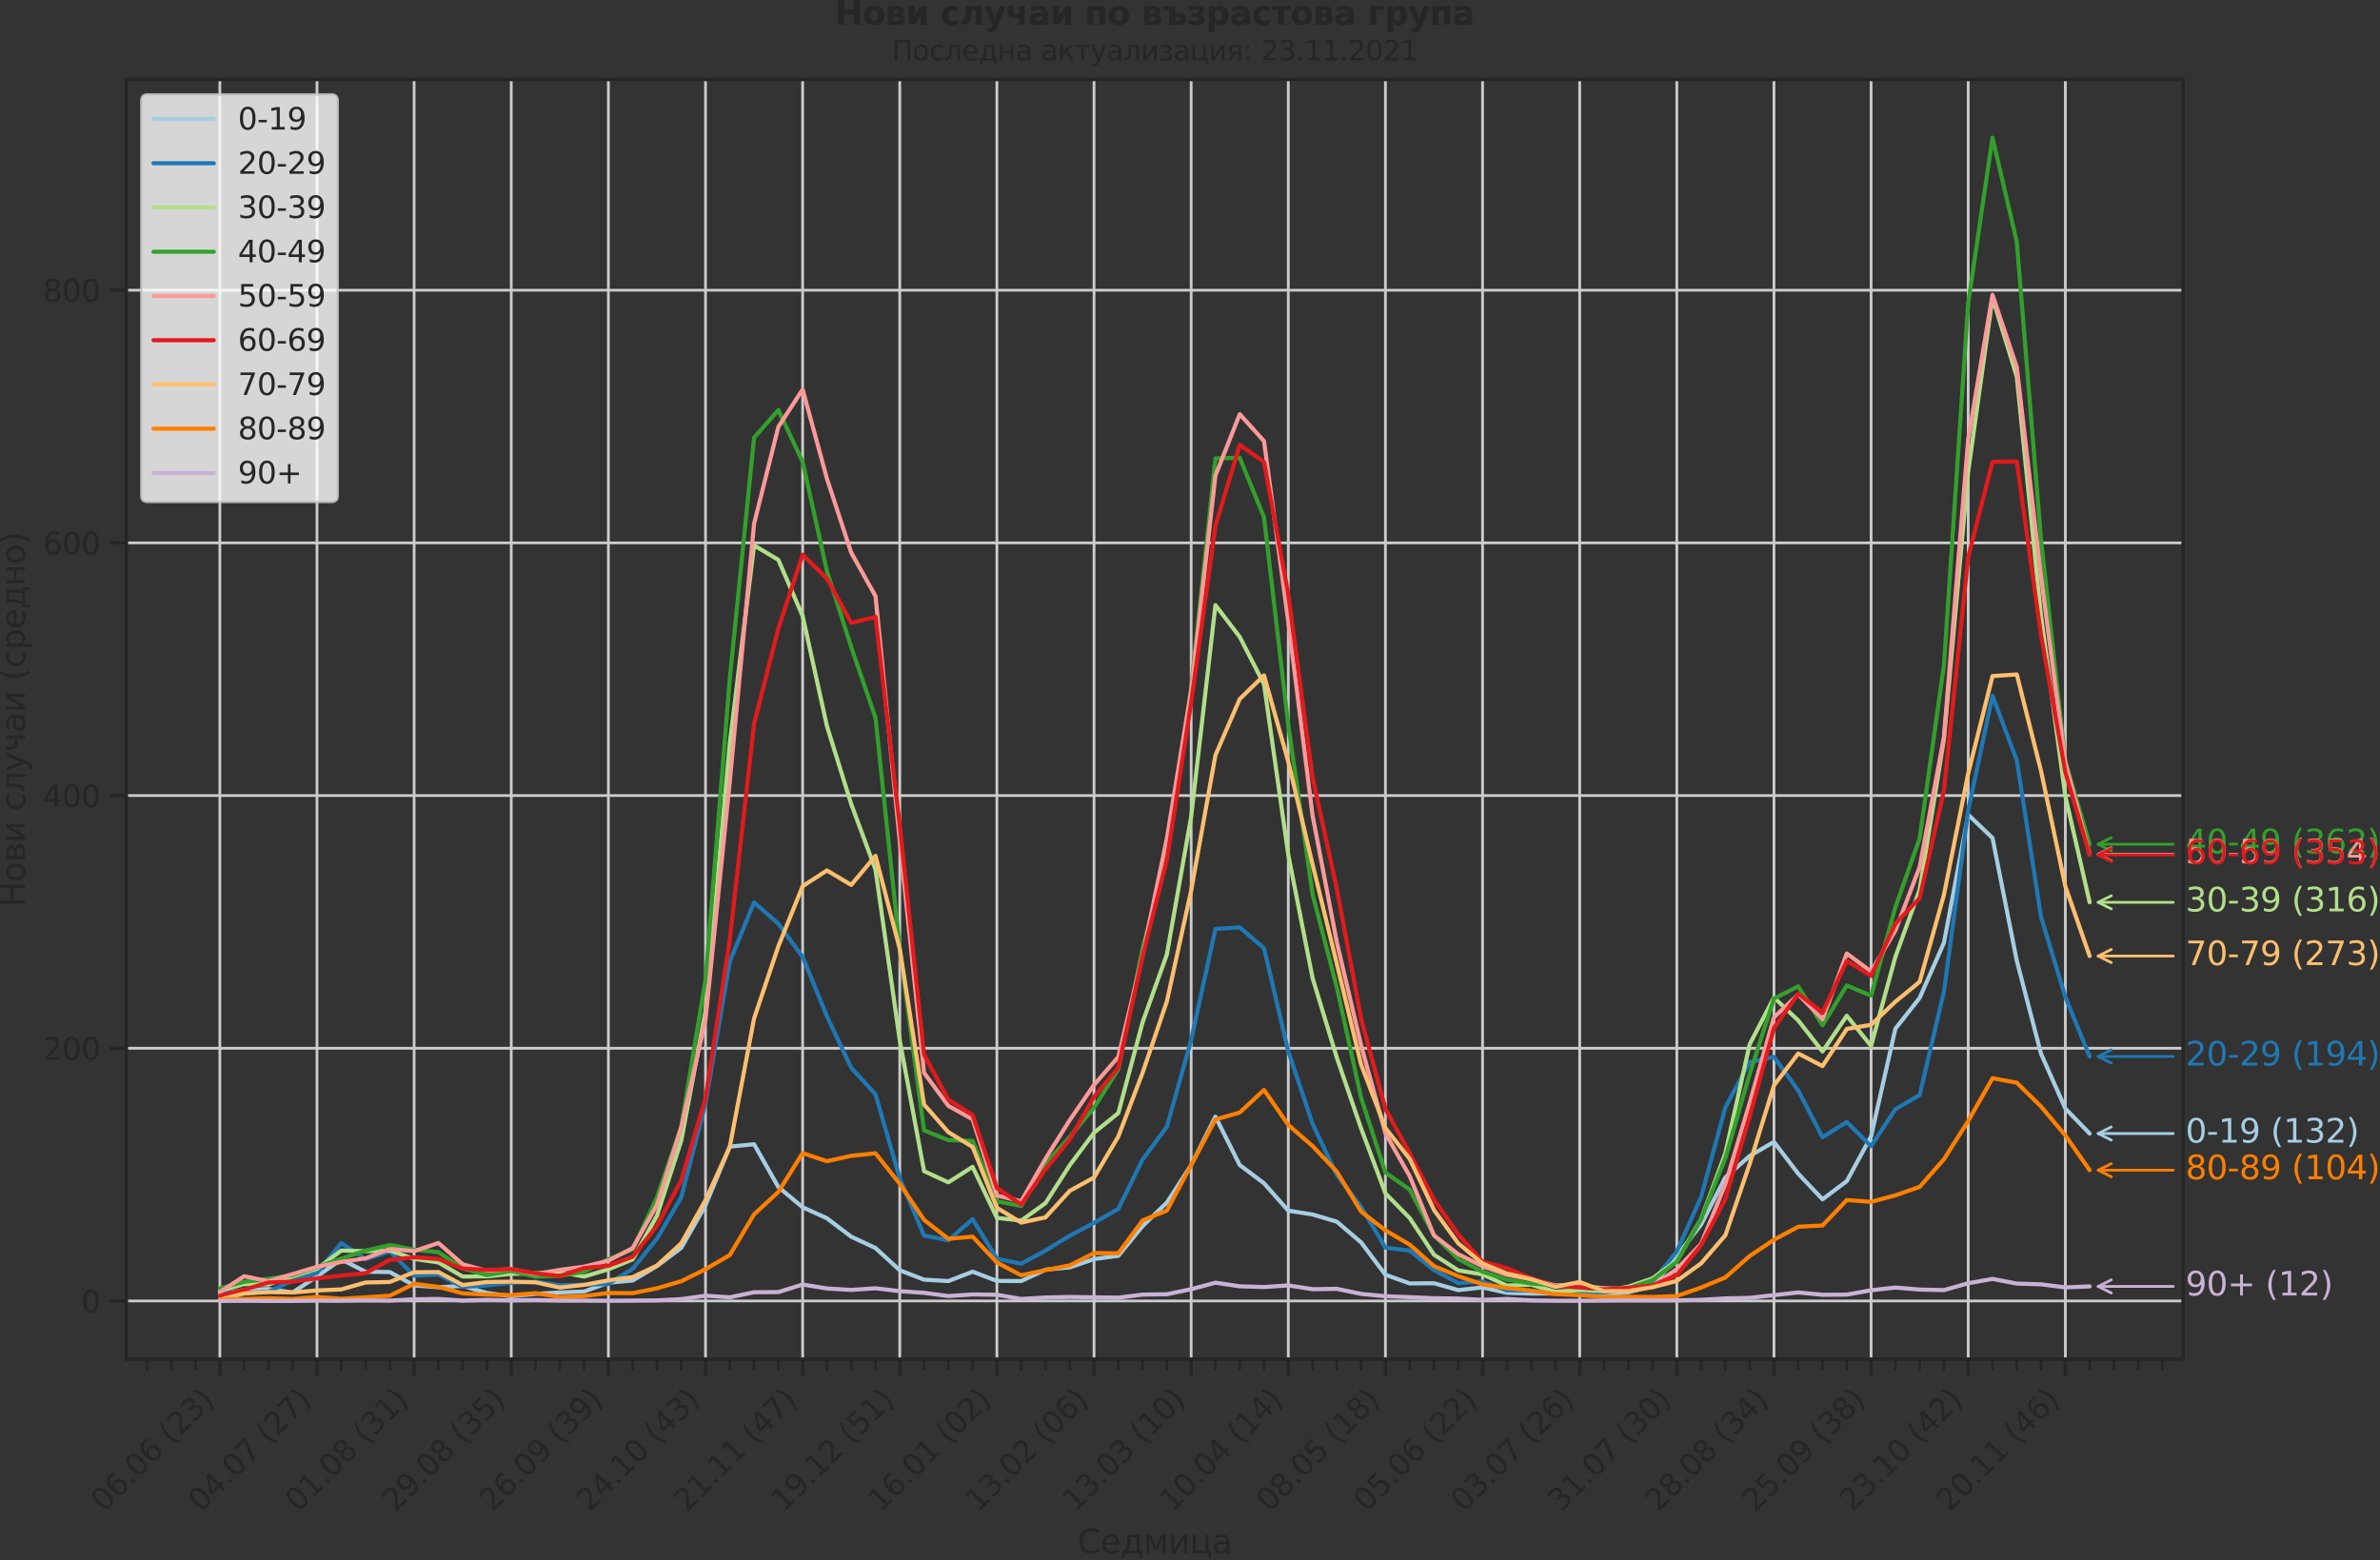 <?xml version="1.0" encoding="utf-8" standalone="no"?>
<!DOCTYPE svg PUBLIC "-//W3C//DTD SVG 1.1//EN"
  "http://www.w3.org/Graphics/SVG/1.1/DTD/svg11.dtd">
<svg height="569.364pt" version="1.1" viewBox="0 0 868.426 569.364" width="868.426pt" xmlns="http://www.w3.org/2000/svg" xmlns:xlink="http://www.w3.org/1999/xlink">
 <rect x="0" y="0" width="868.426" height="569.364" fill="#333333" stroke="none"/>
 <defs>
  <style type="text/css">*{stroke-linecap:butt;stroke-linejoin:round;}</style>
 </defs>
 <g id="figure_1">
  <g id="patch_1">
   <path d="M 0 569.364 
L 868.426 569.364 
L 868.426 0 
L 0 0 
z
" style="fill:none;"/>
  </g>
  <g id="axes_1">
   <g id="patch_2">
    <path d="M 46.11 496.016 
L 796.587 496.016 
L 796.587 29.024 
L 46.11 29.024 
z
" style="fill:none;"/>
   </g>
   <g id="matplotlib.axis_1">
    <g id="xtick_1">
     <g id="line2d_1">
      <path clip-path="url(#pf1c09d758f)" d="M 80.223 496.016 
L 80.223 29.024 
" style="fill:none;stroke:#cccccc;stroke-linecap:round;"/>
     </g>
     <g id="line2d_2">
      <defs>
       <path d="M 0 0 
L 0 6 
" id="me31e43c619" style="stroke:#262626;stroke-width:1.25;"/>
      </defs>
      <g>
       <use style="fill:#262626;stroke:#262626;stroke-width:1.25;" x="80.223" xlink:href="#me31e43c619" y="496.016"/>
      </g>
     </g>
     <g id="text_1">
      <!-- 06.06 (23) -->
      <g style="fill:#262626;" transform="translate(37.898 552.133)rotate(-45)scale(0.11 -0.11)">
       <defs>
        <path d="M 2034 4250 
Q 1547 4250 1301 3770 
Q 1056 3291 1056 2328 
Q 1056 1369 1301 889 
Q 1547 409 2034 409 
Q 2525 409 2770 889 
Q 3016 1369 3016 2328 
Q 3016 3291 2770 3770 
Q 2525 4250 2034 4250 
z
M 2034 4750 
Q 2819 4750 3233 4129 
Q 3647 3509 3647 2328 
Q 3647 1150 3233 529 
Q 2819 -91 2034 -91 
Q 1250 -91 836 529 
Q 422 1150 422 2328 
Q 422 3509 836 4129 
Q 1250 4750 2034 4750 
z
" id="DejaVuSans-30" transform="scale(0.016)"/>
        <path d="M 2113 2584 
Q 1688 2584 1439 2293 
Q 1191 2003 1191 1497 
Q 1191 994 1439 701 
Q 1688 409 2113 409 
Q 2538 409 2786 701 
Q 3034 994 3034 1497 
Q 3034 2003 2786 2293 
Q 2538 2584 2113 2584 
z
M 3366 4563 
L 3366 3988 
Q 3128 4100 2886 4159 
Q 2644 4219 2406 4219 
Q 1781 4219 1451 3797 
Q 1122 3375 1075 2522 
Q 1259 2794 1537 2939 
Q 1816 3084 2150 3084 
Q 2853 3084 3261 2657 
Q 3669 2231 3669 1497 
Q 3669 778 3244 343 
Q 2819 -91 2113 -91 
Q 1303 -91 875 529 
Q 447 1150 447 2328 
Q 447 3434 972 4092 
Q 1497 4750 2381 4750 
Q 2619 4750 2861 4703 
Q 3103 4656 3366 4563 
z
" id="DejaVuSans-36" transform="scale(0.016)"/>
        <path d="M 684 794 
L 1344 794 
L 1344 0 
L 684 0 
L 684 794 
z
" id="DejaVuSans-2e" transform="scale(0.016)"/>
        <path id="DejaVuSans-20" transform="scale(0.016)"/>
        <path d="M 1984 4856 
Q 1566 4138 1362 3434 
Q 1159 2731 1159 2009 
Q 1159 1288 1364 580 
Q 1569 -128 1984 -844 
L 1484 -844 
Q 1016 -109 783 600 
Q 550 1309 550 2009 
Q 550 2706 781 3412 
Q 1013 4119 1484 4856 
L 1984 4856 
z
" id="DejaVuSans-28" transform="scale(0.016)"/>
        <path d="M 1228 531 
L 3431 531 
L 3431 0 
L 469 0 
L 469 531 
Q 828 903 1448 1529 
Q 2069 2156 2228 2338 
Q 2531 2678 2651 2914 
Q 2772 3150 2772 3378 
Q 2772 3750 2511 3984 
Q 2250 4219 1831 4219 
Q 1534 4219 1204 4116 
Q 875 4013 500 3803 
L 500 4441 
Q 881 4594 1212 4672 
Q 1544 4750 1819 4750 
Q 2544 4750 2975 4387 
Q 3406 4025 3406 3419 
Q 3406 3131 3298 2873 
Q 3191 2616 2906 2266 
Q 2828 2175 2409 1742 
Q 1991 1309 1228 531 
z
" id="DejaVuSans-32" transform="scale(0.016)"/>
        <path d="M 2597 2516 
Q 3050 2419 3304 2112 
Q 3559 1806 3559 1356 
Q 3559 666 3084 287 
Q 2609 -91 1734 -91 
Q 1441 -91 1130 -33 
Q 819 25 488 141 
L 488 750 
Q 750 597 1062 519 
Q 1375 441 1716 441 
Q 2309 441 2620 675 
Q 2931 909 2931 1356 
Q 2931 1769 2642 2001 
Q 2353 2234 1838 2234 
L 1294 2234 
L 1294 2753 
L 1863 2753 
Q 2328 2753 2575 2939 
Q 2822 3125 2822 3475 
Q 2822 3834 2567 4026 
Q 2313 4219 1838 4219 
Q 1578 4219 1281 4162 
Q 984 4106 628 3988 
L 628 4550 
Q 988 4650 1302 4700 
Q 1616 4750 1894 4750 
Q 2613 4750 3031 4423 
Q 3450 4097 3450 3541 
Q 3450 3153 3228 2886 
Q 3006 2619 2597 2516 
z
" id="DejaVuSans-33" transform="scale(0.016)"/>
        <path d="M 513 4856 
L 1013 4856 
Q 1481 4119 1714 3412 
Q 1947 2706 1947 2009 
Q 1947 1309 1714 600 
Q 1481 -109 1013 -844 
L 513 -844 
Q 928 -128 1133 580 
Q 1338 1288 1338 2009 
Q 1338 2731 1133 3434 
Q 928 4138 513 4856 
z
" id="DejaVuSans-29" transform="scale(0.016)"/>
       </defs>
       <use xlink:href="#DejaVuSans-30"/>
       <use x="63.623" xlink:href="#DejaVuSans-36"/>
       <use x="127.246" xlink:href="#DejaVuSans-2e"/>
       <use x="159.033" xlink:href="#DejaVuSans-30"/>
       <use x="222.656" xlink:href="#DejaVuSans-36"/>
       <use x="286.279" xlink:href="#DejaVuSans-20"/>
       <use x="318.066" xlink:href="#DejaVuSans-28"/>
       <use x="357.08" xlink:href="#DejaVuSans-32"/>
       <use x="420.703" xlink:href="#DejaVuSans-33"/>
       <use x="484.326" xlink:href="#DejaVuSans-29"/>
      </g>
     </g>
    </g>
    <g id="xtick_2">
     <g id="line2d_3">
      <path clip-path="url(#pf1c09d758f)" d="M 115.664 496.016 
L 115.664 29.024 
" style="fill:none;stroke:#cccccc;stroke-linecap:round;"/>
     </g>
     <g id="line2d_4">
      <g>
       <use style="fill:#262626;stroke:#262626;stroke-width:1.25;" x="115.664" xlink:href="#me31e43c619" y="496.016"/>
      </g>
     </g>
     <g id="text_2">
      <!-- 04.07 (27) -->
      <g style="fill:#262626;" transform="translate(73.34 552.133)rotate(-45)scale(0.11 -0.11)">
       <defs>
        <path d="M 2419 4116 
L 825 1625 
L 2419 1625 
L 2419 4116 
z
M 2253 4666 
L 3047 4666 
L 3047 1625 
L 3713 1625 
L 3713 1100 
L 3047 1100 
L 3047 0 
L 2419 0 
L 2419 1100 
L 313 1100 
L 313 1709 
L 2253 4666 
z
" id="DejaVuSans-34" transform="scale(0.016)"/>
        <path d="M 525 4666 
L 3525 4666 
L 3525 4397 
L 1831 0 
L 1172 0 
L 2766 4134 
L 525 4134 
L 525 4666 
z
" id="DejaVuSans-37" transform="scale(0.016)"/>
       </defs>
       <use xlink:href="#DejaVuSans-30"/>
       <use x="63.623" xlink:href="#DejaVuSans-34"/>
       <use x="127.246" xlink:href="#DejaVuSans-2e"/>
       <use x="159.033" xlink:href="#DejaVuSans-30"/>
       <use x="222.656" xlink:href="#DejaVuSans-37"/>
       <use x="286.279" xlink:href="#DejaVuSans-20"/>
       <use x="318.066" xlink:href="#DejaVuSans-28"/>
       <use x="357.08" xlink:href="#DejaVuSans-32"/>
       <use x="420.703" xlink:href="#DejaVuSans-37"/>
       <use x="484.326" xlink:href="#DejaVuSans-29"/>
      </g>
     </g>
    </g>
    <g id="xtick_3">
     <g id="line2d_5">
      <path clip-path="url(#pf1c09d758f)" d="M 151.106 496.016 
L 151.106 29.024 
" style="fill:none;stroke:#cccccc;stroke-linecap:round;"/>
     </g>
     <g id="line2d_6">
      <g>
       <use style="fill:#262626;stroke:#262626;stroke-width:1.25;" x="151.106" xlink:href="#me31e43c619" y="496.016"/>
      </g>
     </g>
     <g id="text_3">
      <!-- 01.08 (31) -->
      <g style="fill:#262626;" transform="translate(108.782 552.133)rotate(-45)scale(0.11 -0.11)">
       <defs>
        <path d="M 794 531 
L 1825 531 
L 1825 4091 
L 703 3866 
L 703 4441 
L 1819 4666 
L 2450 4666 
L 2450 531 
L 3481 531 
L 3481 0 
L 794 0 
L 794 531 
z
" id="DejaVuSans-31" transform="scale(0.016)"/>
        <path d="M 2034 2216 
Q 1584 2216 1326 1975 
Q 1069 1734 1069 1313 
Q 1069 891 1326 650 
Q 1584 409 2034 409 
Q 2484 409 2743 651 
Q 3003 894 3003 1313 
Q 3003 1734 2745 1975 
Q 2488 2216 2034 2216 
z
M 1403 2484 
Q 997 2584 770 2862 
Q 544 3141 544 3541 
Q 544 4100 942 4425 
Q 1341 4750 2034 4750 
Q 2731 4750 3128 4425 
Q 3525 4100 3525 3541 
Q 3525 3141 3298 2862 
Q 3072 2584 2669 2484 
Q 3125 2378 3379 2068 
Q 3634 1759 3634 1313 
Q 3634 634 3220 271 
Q 2806 -91 2034 -91 
Q 1263 -91 848 271 
Q 434 634 434 1313 
Q 434 1759 690 2068 
Q 947 2378 1403 2484 
z
M 1172 3481 
Q 1172 3119 1398 2916 
Q 1625 2713 2034 2713 
Q 2441 2713 2670 2916 
Q 2900 3119 2900 3481 
Q 2900 3844 2670 4047 
Q 2441 4250 2034 4250 
Q 1625 4250 1398 4047 
Q 1172 3844 1172 3481 
z
" id="DejaVuSans-38" transform="scale(0.016)"/>
       </defs>
       <use xlink:href="#DejaVuSans-30"/>
       <use x="63.623" xlink:href="#DejaVuSans-31"/>
       <use x="127.246" xlink:href="#DejaVuSans-2e"/>
       <use x="159.033" xlink:href="#DejaVuSans-30"/>
       <use x="222.656" xlink:href="#DejaVuSans-38"/>
       <use x="286.279" xlink:href="#DejaVuSans-20"/>
       <use x="318.066" xlink:href="#DejaVuSans-28"/>
       <use x="357.08" xlink:href="#DejaVuSans-33"/>
       <use x="420.703" xlink:href="#DejaVuSans-31"/>
       <use x="484.326" xlink:href="#DejaVuSans-29"/>
      </g>
     </g>
    </g>
    <g id="xtick_4">
     <g id="line2d_7">
      <path clip-path="url(#pf1c09d758f)" d="M 186.548 496.016 
L 186.548 29.024 
" style="fill:none;stroke:#cccccc;stroke-linecap:round;"/>
     </g>
     <g id="line2d_8">
      <g>
       <use style="fill:#262626;stroke:#262626;stroke-width:1.25;" x="186.548" xlink:href="#me31e43c619" y="496.016"/>
      </g>
     </g>
     <g id="text_4">
      <!-- 29.08 (35) -->
      <g style="fill:#262626;" transform="translate(144.223 552.133)rotate(-45)scale(0.11 -0.11)">
       <defs>
        <path d="M 703 97 
L 703 672 
Q 941 559 1184 500 
Q 1428 441 1663 441 
Q 2288 441 2617 861 
Q 2947 1281 2994 2138 
Q 2813 1869 2534 1725 
Q 2256 1581 1919 1581 
Q 1219 1581 811 2004 
Q 403 2428 403 3163 
Q 403 3881 828 4315 
Q 1253 4750 1959 4750 
Q 2769 4750 3195 4129 
Q 3622 3509 3622 2328 
Q 3622 1225 3098 567 
Q 2575 -91 1691 -91 
Q 1453 -91 1209 -44 
Q 966 3 703 97 
z
M 1959 2075 
Q 2384 2075 2632 2365 
Q 2881 2656 2881 3163 
Q 2881 3666 2632 3958 
Q 2384 4250 1959 4250 
Q 1534 4250 1286 3958 
Q 1038 3666 1038 3163 
Q 1038 2656 1286 2365 
Q 1534 2075 1959 2075 
z
" id="DejaVuSans-39" transform="scale(0.016)"/>
        <path d="M 691 4666 
L 3169 4666 
L 3169 4134 
L 1269 4134 
L 1269 2991 
Q 1406 3038 1543 3061 
Q 1681 3084 1819 3084 
Q 2600 3084 3056 2656 
Q 3513 2228 3513 1497 
Q 3513 744 3044 326 
Q 2575 -91 1722 -91 
Q 1428 -91 1123 -41 
Q 819 9 494 109 
L 494 744 
Q 775 591 1075 516 
Q 1375 441 1709 441 
Q 2250 441 2565 725 
Q 2881 1009 2881 1497 
Q 2881 1984 2565 2268 
Q 2250 2553 1709 2553 
Q 1456 2553 1204 2497 
Q 953 2441 691 2322 
L 691 4666 
z
" id="DejaVuSans-35" transform="scale(0.016)"/>
       </defs>
       <use xlink:href="#DejaVuSans-32"/>
       <use x="63.623" xlink:href="#DejaVuSans-39"/>
       <use x="127.246" xlink:href="#DejaVuSans-2e"/>
       <use x="159.033" xlink:href="#DejaVuSans-30"/>
       <use x="222.656" xlink:href="#DejaVuSans-38"/>
       <use x="286.279" xlink:href="#DejaVuSans-20"/>
       <use x="318.066" xlink:href="#DejaVuSans-28"/>
       <use x="357.08" xlink:href="#DejaVuSans-33"/>
       <use x="420.703" xlink:href="#DejaVuSans-35"/>
       <use x="484.326" xlink:href="#DejaVuSans-29"/>
      </g>
     </g>
    </g>
    <g id="xtick_5">
     <g id="line2d_9">
      <path clip-path="url(#pf1c09d758f)" d="M 221.989 496.016 
L 221.989 29.024 
" style="fill:none;stroke:#cccccc;stroke-linecap:round;"/>
     </g>
     <g id="line2d_10">
      <g>
       <use style="fill:#262626;stroke:#262626;stroke-width:1.25;" x="221.989" xlink:href="#me31e43c619" y="496.016"/>
      </g>
     </g>
     <g id="text_5">
      <!-- 26.09 (39) -->
      <g style="fill:#262626;" transform="translate(179.665 552.133)rotate(-45)scale(0.11 -0.11)">
       <use xlink:href="#DejaVuSans-32"/>
       <use x="63.623" xlink:href="#DejaVuSans-36"/>
       <use x="127.246" xlink:href="#DejaVuSans-2e"/>
       <use x="159.033" xlink:href="#DejaVuSans-30"/>
       <use x="222.656" xlink:href="#DejaVuSans-39"/>
       <use x="286.279" xlink:href="#DejaVuSans-20"/>
       <use x="318.066" xlink:href="#DejaVuSans-28"/>
       <use x="357.08" xlink:href="#DejaVuSans-33"/>
       <use x="420.703" xlink:href="#DejaVuSans-39"/>
       <use x="484.326" xlink:href="#DejaVuSans-29"/>
      </g>
     </g>
    </g>
    <g id="xtick_6">
     <g id="line2d_11">
      <path clip-path="url(#pf1c09d758f)" d="M 257.431 496.016 
L 257.431 29.024 
" style="fill:none;stroke:#cccccc;stroke-linecap:round;"/>
     </g>
     <g id="line2d_12">
      <g>
       <use style="fill:#262626;stroke:#262626;stroke-width:1.25;" x="257.431" xlink:href="#me31e43c619" y="496.016"/>
      </g>
     </g>
     <g id="text_6">
      <!-- 24.10 (43) -->
      <g style="fill:#262626;" transform="translate(215.107 552.133)rotate(-45)scale(0.11 -0.11)">
       <use xlink:href="#DejaVuSans-32"/>
       <use x="63.623" xlink:href="#DejaVuSans-34"/>
       <use x="127.246" xlink:href="#DejaVuSans-2e"/>
       <use x="159.033" xlink:href="#DejaVuSans-31"/>
       <use x="222.656" xlink:href="#DejaVuSans-30"/>
       <use x="286.279" xlink:href="#DejaVuSans-20"/>
       <use x="318.066" xlink:href="#DejaVuSans-28"/>
       <use x="357.08" xlink:href="#DejaVuSans-34"/>
       <use x="420.703" xlink:href="#DejaVuSans-33"/>
       <use x="484.326" xlink:href="#DejaVuSans-29"/>
      </g>
     </g>
    </g>
    <g id="xtick_7">
     <g id="line2d_13">
      <path clip-path="url(#pf1c09d758f)" d="M 292.872 496.016 
L 292.872 29.024 
" style="fill:none;stroke:#cccccc;stroke-linecap:round;"/>
     </g>
     <g id="line2d_14">
      <g>
       <use style="fill:#262626;stroke:#262626;stroke-width:1.25;" x="292.872" xlink:href="#me31e43c619" y="496.016"/>
      </g>
     </g>
     <g id="text_7">
      <!-- 21.11 (47) -->
      <g style="fill:#262626;" transform="translate(250.548 552.133)rotate(-45)scale(0.11 -0.11)">
       <use xlink:href="#DejaVuSans-32"/>
       <use x="63.623" xlink:href="#DejaVuSans-31"/>
       <use x="127.246" xlink:href="#DejaVuSans-2e"/>
       <use x="159.033" xlink:href="#DejaVuSans-31"/>
       <use x="222.656" xlink:href="#DejaVuSans-31"/>
       <use x="286.279" xlink:href="#DejaVuSans-20"/>
       <use x="318.066" xlink:href="#DejaVuSans-28"/>
       <use x="357.08" xlink:href="#DejaVuSans-34"/>
       <use x="420.703" xlink:href="#DejaVuSans-37"/>
       <use x="484.326" xlink:href="#DejaVuSans-29"/>
      </g>
     </g>
    </g>
    <g id="xtick_8">
     <g id="line2d_15">
      <path clip-path="url(#pf1c09d758f)" d="M 328.314 496.016 
L 328.314 29.024 
" style="fill:none;stroke:#cccccc;stroke-linecap:round;"/>
     </g>
     <g id="line2d_16">
      <g>
       <use style="fill:#262626;stroke:#262626;stroke-width:1.25;" x="328.314" xlink:href="#me31e43c619" y="496.016"/>
      </g>
     </g>
     <g id="text_8">
      <!-- 19.12 (51) -->
      <g style="fill:#262626;" transform="translate(285.99 552.133)rotate(-45)scale(0.11 -0.11)">
       <use xlink:href="#DejaVuSans-31"/>
       <use x="63.623" xlink:href="#DejaVuSans-39"/>
       <use x="127.246" xlink:href="#DejaVuSans-2e"/>
       <use x="159.033" xlink:href="#DejaVuSans-31"/>
       <use x="222.656" xlink:href="#DejaVuSans-32"/>
       <use x="286.279" xlink:href="#DejaVuSans-20"/>
       <use x="318.066" xlink:href="#DejaVuSans-28"/>
       <use x="357.08" xlink:href="#DejaVuSans-35"/>
       <use x="420.703" xlink:href="#DejaVuSans-31"/>
       <use x="484.326" xlink:href="#DejaVuSans-29"/>
      </g>
     </g>
    </g>
    <g id="xtick_9">
     <g id="line2d_17">
      <path clip-path="url(#pf1c09d758f)" d="M 363.756 496.016 
L 363.756 29.024 
" style="fill:none;stroke:#cccccc;stroke-linecap:round;"/>
     </g>
     <g id="line2d_18">
      <g>
       <use style="fill:#262626;stroke:#262626;stroke-width:1.25;" x="363.756" xlink:href="#me31e43c619" y="496.016"/>
      </g>
     </g>
     <g id="text_9">
      <!-- 16.01 (02) -->
      <g style="fill:#262626;" transform="translate(321.432 552.133)rotate(-45)scale(0.11 -0.11)">
       <use xlink:href="#DejaVuSans-31"/>
       <use x="63.623" xlink:href="#DejaVuSans-36"/>
       <use x="127.246" xlink:href="#DejaVuSans-2e"/>
       <use x="159.033" xlink:href="#DejaVuSans-30"/>
       <use x="222.656" xlink:href="#DejaVuSans-31"/>
       <use x="286.279" xlink:href="#DejaVuSans-20"/>
       <use x="318.066" xlink:href="#DejaVuSans-28"/>
       <use x="357.08" xlink:href="#DejaVuSans-30"/>
       <use x="420.703" xlink:href="#DejaVuSans-32"/>
       <use x="484.326" xlink:href="#DejaVuSans-29"/>
      </g>
     </g>
    </g>
    <g id="xtick_10">
     <g id="line2d_19">
      <path clip-path="url(#pf1c09d758f)" d="M 399.197 496.016 
L 399.197 29.024 
" style="fill:none;stroke:#cccccc;stroke-linecap:round;"/>
     </g>
     <g id="line2d_20">
      <g>
       <use style="fill:#262626;stroke:#262626;stroke-width:1.25;" x="399.197" xlink:href="#me31e43c619" y="496.016"/>
      </g>
     </g>
     <g id="text_10">
      <!-- 13.02 (06) -->
      <g style="fill:#262626;" transform="translate(356.873 552.133)rotate(-45)scale(0.11 -0.11)">
       <use xlink:href="#DejaVuSans-31"/>
       <use x="63.623" xlink:href="#DejaVuSans-33"/>
       <use x="127.246" xlink:href="#DejaVuSans-2e"/>
       <use x="159.033" xlink:href="#DejaVuSans-30"/>
       <use x="222.656" xlink:href="#DejaVuSans-32"/>
       <use x="286.279" xlink:href="#DejaVuSans-20"/>
       <use x="318.066" xlink:href="#DejaVuSans-28"/>
       <use x="357.08" xlink:href="#DejaVuSans-30"/>
       <use x="420.703" xlink:href="#DejaVuSans-36"/>
       <use x="484.326" xlink:href="#DejaVuSans-29"/>
      </g>
     </g>
    </g>
    <g id="xtick_11">
     <g id="line2d_21">
      <path clip-path="url(#pf1c09d758f)" d="M 434.639 496.016 
L 434.639 29.024 
" style="fill:none;stroke:#cccccc;stroke-linecap:round;"/>
     </g>
     <g id="line2d_22">
      <g>
       <use style="fill:#262626;stroke:#262626;stroke-width:1.25;" x="434.639" xlink:href="#me31e43c619" y="496.016"/>
      </g>
     </g>
     <g id="text_11">
      <!-- 13.03 (10) -->
      <g style="fill:#262626;" transform="translate(392.315 552.133)rotate(-45)scale(0.11 -0.11)">
       <use xlink:href="#DejaVuSans-31"/>
       <use x="63.623" xlink:href="#DejaVuSans-33"/>
       <use x="127.246" xlink:href="#DejaVuSans-2e"/>
       <use x="159.033" xlink:href="#DejaVuSans-30"/>
       <use x="222.656" xlink:href="#DejaVuSans-33"/>
       <use x="286.279" xlink:href="#DejaVuSans-20"/>
       <use x="318.066" xlink:href="#DejaVuSans-28"/>
       <use x="357.08" xlink:href="#DejaVuSans-31"/>
       <use x="420.703" xlink:href="#DejaVuSans-30"/>
       <use x="484.326" xlink:href="#DejaVuSans-29"/>
      </g>
     </g>
    </g>
    <g id="xtick_12">
     <g id="line2d_23">
      <path clip-path="url(#pf1c09d758f)" d="M 470.081 496.016 
L 470.081 29.024 
" style="fill:none;stroke:#cccccc;stroke-linecap:round;"/>
     </g>
     <g id="line2d_24">
      <g>
       <use style="fill:#262626;stroke:#262626;stroke-width:1.25;" x="470.081" xlink:href="#me31e43c619" y="496.016"/>
      </g>
     </g>
     <g id="text_12">
      <!-- 10.04 (14) -->
      <g style="fill:#262626;" transform="translate(427.756 552.133)rotate(-45)scale(0.11 -0.11)">
       <use xlink:href="#DejaVuSans-31"/>
       <use x="63.623" xlink:href="#DejaVuSans-30"/>
       <use x="127.246" xlink:href="#DejaVuSans-2e"/>
       <use x="159.033" xlink:href="#DejaVuSans-30"/>
       <use x="222.656" xlink:href="#DejaVuSans-34"/>
       <use x="286.279" xlink:href="#DejaVuSans-20"/>
       <use x="318.066" xlink:href="#DejaVuSans-28"/>
       <use x="357.08" xlink:href="#DejaVuSans-31"/>
       <use x="420.703" xlink:href="#DejaVuSans-34"/>
       <use x="484.326" xlink:href="#DejaVuSans-29"/>
      </g>
     </g>
    </g>
    <g id="xtick_13">
     <g id="line2d_25">
      <path clip-path="url(#pf1c09d758f)" d="M 505.522 496.016 
L 505.522 29.024 
" style="fill:none;stroke:#cccccc;stroke-linecap:round;"/>
     </g>
     <g id="line2d_26">
      <g>
       <use style="fill:#262626;stroke:#262626;stroke-width:1.25;" x="505.522" xlink:href="#me31e43c619" y="496.016"/>
      </g>
     </g>
     <g id="text_13">
      <!-- 08.05 (18) -->
      <g style="fill:#262626;" transform="translate(463.198 552.133)rotate(-45)scale(0.11 -0.11)">
       <use xlink:href="#DejaVuSans-30"/>
       <use x="63.623" xlink:href="#DejaVuSans-38"/>
       <use x="127.246" xlink:href="#DejaVuSans-2e"/>
       <use x="159.033" xlink:href="#DejaVuSans-30"/>
       <use x="222.656" xlink:href="#DejaVuSans-35"/>
       <use x="286.279" xlink:href="#DejaVuSans-20"/>
       <use x="318.066" xlink:href="#DejaVuSans-28"/>
       <use x="357.08" xlink:href="#DejaVuSans-31"/>
       <use x="420.703" xlink:href="#DejaVuSans-38"/>
       <use x="484.326" xlink:href="#DejaVuSans-29"/>
      </g>
     </g>
    </g>
    <g id="xtick_14">
     <g id="line2d_27">
      <path clip-path="url(#pf1c09d758f)" d="M 540.964 496.016 
L 540.964 29.024 
" style="fill:none;stroke:#cccccc;stroke-linecap:round;"/>
     </g>
     <g id="line2d_28">
      <g>
       <use style="fill:#262626;stroke:#262626;stroke-width:1.25;" x="540.964" xlink:href="#me31e43c619" y="496.016"/>
      </g>
     </g>
     <g id="text_14">
      <!-- 05.06 (22) -->
      <g style="fill:#262626;" transform="translate(498.64 552.133)rotate(-45)scale(0.11 -0.11)">
       <use xlink:href="#DejaVuSans-30"/>
       <use x="63.623" xlink:href="#DejaVuSans-35"/>
       <use x="127.246" xlink:href="#DejaVuSans-2e"/>
       <use x="159.033" xlink:href="#DejaVuSans-30"/>
       <use x="222.656" xlink:href="#DejaVuSans-36"/>
       <use x="286.279" xlink:href="#DejaVuSans-20"/>
       <use x="318.066" xlink:href="#DejaVuSans-28"/>
       <use x="357.08" xlink:href="#DejaVuSans-32"/>
       <use x="420.703" xlink:href="#DejaVuSans-32"/>
       <use x="484.326" xlink:href="#DejaVuSans-29"/>
      </g>
     </g>
    </g>
    <g id="xtick_15">
     <g id="line2d_29">
      <path clip-path="url(#pf1c09d758f)" d="M 576.406 496.016 
L 576.406 29.024 
" style="fill:none;stroke:#cccccc;stroke-linecap:round;"/>
     </g>
     <g id="line2d_30">
      <g>
       <use style="fill:#262626;stroke:#262626;stroke-width:1.25;" x="576.406" xlink:href="#me31e43c619" y="496.016"/>
      </g>
     </g>
     <g id="text_15">
      <!-- 03.07 (26) -->
      <g style="fill:#262626;" transform="translate(534.081 552.133)rotate(-45)scale(0.11 -0.11)">
       <use xlink:href="#DejaVuSans-30"/>
       <use x="63.623" xlink:href="#DejaVuSans-33"/>
       <use x="127.246" xlink:href="#DejaVuSans-2e"/>
       <use x="159.033" xlink:href="#DejaVuSans-30"/>
       <use x="222.656" xlink:href="#DejaVuSans-37"/>
       <use x="286.279" xlink:href="#DejaVuSans-20"/>
       <use x="318.066" xlink:href="#DejaVuSans-28"/>
       <use x="357.08" xlink:href="#DejaVuSans-32"/>
       <use x="420.703" xlink:href="#DejaVuSans-36"/>
       <use x="484.326" xlink:href="#DejaVuSans-29"/>
      </g>
     </g>
    </g>
    <g id="xtick_16">
     <g id="line2d_31">
      <path clip-path="url(#pf1c09d758f)" d="M 611.847 496.016 
L 611.847 29.024 
" style="fill:none;stroke:#cccccc;stroke-linecap:round;"/>
     </g>
     <g id="line2d_32">
      <g>
       <use style="fill:#262626;stroke:#262626;stroke-width:1.25;" x="611.847" xlink:href="#me31e43c619" y="496.016"/>
      </g>
     </g>
     <g id="text_16">
      <!-- 31.07 (30) -->
      <g style="fill:#262626;" transform="translate(569.523 552.133)rotate(-45)scale(0.11 -0.11)">
       <use xlink:href="#DejaVuSans-33"/>
       <use x="63.623" xlink:href="#DejaVuSans-31"/>
       <use x="127.246" xlink:href="#DejaVuSans-2e"/>
       <use x="159.033" xlink:href="#DejaVuSans-30"/>
       <use x="222.656" xlink:href="#DejaVuSans-37"/>
       <use x="286.279" xlink:href="#DejaVuSans-20"/>
       <use x="318.066" xlink:href="#DejaVuSans-28"/>
       <use x="357.08" xlink:href="#DejaVuSans-33"/>
       <use x="420.703" xlink:href="#DejaVuSans-30"/>
       <use x="484.326" xlink:href="#DejaVuSans-29"/>
      </g>
     </g>
    </g>
    <g id="xtick_17">
     <g id="line2d_33">
      <path clip-path="url(#pf1c09d758f)" d="M 647.289 496.016 
L 647.289 29.024 
" style="fill:none;stroke:#cccccc;stroke-linecap:round;"/>
     </g>
     <g id="line2d_34">
      <g>
       <use style="fill:#262626;stroke:#262626;stroke-width:1.25;" x="647.289" xlink:href="#me31e43c619" y="496.016"/>
      </g>
     </g>
     <g id="text_17">
      <!-- 28.08 (34) -->
      <g style="fill:#262626;" transform="translate(604.965 552.133)rotate(-45)scale(0.11 -0.11)">
       <use xlink:href="#DejaVuSans-32"/>
       <use x="63.623" xlink:href="#DejaVuSans-38"/>
       <use x="127.246" xlink:href="#DejaVuSans-2e"/>
       <use x="159.033" xlink:href="#DejaVuSans-30"/>
       <use x="222.656" xlink:href="#DejaVuSans-38"/>
       <use x="286.279" xlink:href="#DejaVuSans-20"/>
       <use x="318.066" xlink:href="#DejaVuSans-28"/>
       <use x="357.08" xlink:href="#DejaVuSans-33"/>
       <use x="420.703" xlink:href="#DejaVuSans-34"/>
       <use x="484.326" xlink:href="#DejaVuSans-29"/>
      </g>
     </g>
    </g>
    <g id="xtick_18">
     <g id="line2d_35">
      <path clip-path="url(#pf1c09d758f)" d="M 682.731 496.016 
L 682.731 29.024 
" style="fill:none;stroke:#cccccc;stroke-linecap:round;"/>
     </g>
     <g id="line2d_36">
      <g>
       <use style="fill:#262626;stroke:#262626;stroke-width:1.25;" x="682.731" xlink:href="#me31e43c619" y="496.016"/>
      </g>
     </g>
     <g id="text_18">
      <!-- 25.09 (38) -->
      <g style="fill:#262626;" transform="translate(640.406 552.133)rotate(-45)scale(0.11 -0.11)">
       <use xlink:href="#DejaVuSans-32"/>
       <use x="63.623" xlink:href="#DejaVuSans-35"/>
       <use x="127.246" xlink:href="#DejaVuSans-2e"/>
       <use x="159.033" xlink:href="#DejaVuSans-30"/>
       <use x="222.656" xlink:href="#DejaVuSans-39"/>
       <use x="286.279" xlink:href="#DejaVuSans-20"/>
       <use x="318.066" xlink:href="#DejaVuSans-28"/>
       <use x="357.08" xlink:href="#DejaVuSans-33"/>
       <use x="420.703" xlink:href="#DejaVuSans-38"/>
       <use x="484.326" xlink:href="#DejaVuSans-29"/>
      </g>
     </g>
    </g>
    <g id="xtick_19">
     <g id="line2d_37">
      <path clip-path="url(#pf1c09d758f)" d="M 718.172 496.016 
L 718.172 29.024 
" style="fill:none;stroke:#cccccc;stroke-linecap:round;"/>
     </g>
     <g id="line2d_38">
      <g>
       <use style="fill:#262626;stroke:#262626;stroke-width:1.25;" x="718.172" xlink:href="#me31e43c619" y="496.016"/>
      </g>
     </g>
     <g id="text_19">
      <!-- 23.10 (42) -->
      <g style="fill:#262626;" transform="translate(675.848 552.133)rotate(-45)scale(0.11 -0.11)">
       <use xlink:href="#DejaVuSans-32"/>
       <use x="63.623" xlink:href="#DejaVuSans-33"/>
       <use x="127.246" xlink:href="#DejaVuSans-2e"/>
       <use x="159.033" xlink:href="#DejaVuSans-31"/>
       <use x="222.656" xlink:href="#DejaVuSans-30"/>
       <use x="286.279" xlink:href="#DejaVuSans-20"/>
       <use x="318.066" xlink:href="#DejaVuSans-28"/>
       <use x="357.08" xlink:href="#DejaVuSans-34"/>
       <use x="420.703" xlink:href="#DejaVuSans-32"/>
       <use x="484.326" xlink:href="#DejaVuSans-29"/>
      </g>
     </g>
    </g>
    <g id="xtick_20">
     <g id="line2d_39">
      <path clip-path="url(#pf1c09d758f)" d="M 753.614 496.016 
L 753.614 29.024 
" style="fill:none;stroke:#cccccc;stroke-linecap:round;"/>
     </g>
     <g id="line2d_40">
      <g>
       <use style="fill:#262626;stroke:#262626;stroke-width:1.25;" x="753.614" xlink:href="#me31e43c619" y="496.016"/>
      </g>
     </g>
     <g id="text_20">
      <!-- 20.11 (46) -->
      <g style="fill:#262626;" transform="translate(711.29 552.133)rotate(-45)scale(0.11 -0.11)">
       <use xlink:href="#DejaVuSans-32"/>
       <use x="63.623" xlink:href="#DejaVuSans-30"/>
       <use x="127.246" xlink:href="#DejaVuSans-2e"/>
       <use x="159.033" xlink:href="#DejaVuSans-31"/>
       <use x="222.656" xlink:href="#DejaVuSans-31"/>
       <use x="286.279" xlink:href="#DejaVuSans-20"/>
       <use x="318.066" xlink:href="#DejaVuSans-28"/>
       <use x="357.08" xlink:href="#DejaVuSans-34"/>
       <use x="420.703" xlink:href="#DejaVuSans-36"/>
       <use x="484.326" xlink:href="#DejaVuSans-29"/>
      </g>
     </g>
    </g>
    <g id="xtick_21">
     <g id="line2d_41">
      <defs>
       <path d="M 0 0 
L 0 4 
" id="m0b846fa18c" style="stroke:#262626;"/>
      </defs>
      <g>
       <use style="fill:#262626;stroke:#262626;" x="53.641" xlink:href="#m0b846fa18c" y="496.016"/>
      </g>
     </g>
    </g>
    <g id="xtick_22">
     <g id="line2d_42">
      <g>
       <use style="fill:#262626;stroke:#262626;" x="62.502" xlink:href="#m0b846fa18c" y="496.016"/>
      </g>
     </g>
    </g>
    <g id="xtick_23">
     <g id="line2d_43">
      <g>
       <use style="fill:#262626;stroke:#262626;" x="71.362" xlink:href="#m0b846fa18c" y="496.016"/>
      </g>
     </g>
    </g>
    <g id="xtick_24">
     <g id="line2d_44">
      <g>
       <use style="fill:#262626;stroke:#262626;" x="89.083" xlink:href="#m0b846fa18c" y="496.016"/>
      </g>
     </g>
    </g>
    <g id="xtick_25">
     <g id="line2d_45">
      <g>
       <use style="fill:#262626;stroke:#262626;" x="97.943" xlink:href="#m0b846fa18c" y="496.016"/>
      </g>
     </g>
    </g>
    <g id="xtick_26">
     <g id="line2d_46">
      <g>
       <use style="fill:#262626;stroke:#262626;" x="106.804" xlink:href="#m0b846fa18c" y="496.016"/>
      </g>
     </g>
    </g>
    <g id="xtick_27">
     <g id="line2d_47">
      <g>
       <use style="fill:#262626;stroke:#262626;" x="124.525" xlink:href="#m0b846fa18c" y="496.016"/>
      </g>
     </g>
    </g>
    <g id="xtick_28">
     <g id="line2d_48">
      <g>
       <use style="fill:#262626;stroke:#262626;" x="133.385" xlink:href="#m0b846fa18c" y="496.016"/>
      </g>
     </g>
    </g>
    <g id="xtick_29">
     <g id="line2d_49">
      <g>
       <use style="fill:#262626;stroke:#262626;" x="142.245" xlink:href="#m0b846fa18c" y="496.016"/>
      </g>
     </g>
    </g>
    <g id="xtick_30">
     <g id="line2d_50">
      <g>
       <use style="fill:#262626;stroke:#262626;" x="159.966" xlink:href="#m0b846fa18c" y="496.016"/>
      </g>
     </g>
    </g>
    <g id="xtick_31">
     <g id="line2d_51">
      <g>
       <use style="fill:#262626;stroke:#262626;" x="168.827" xlink:href="#m0b846fa18c" y="496.016"/>
      </g>
     </g>
    </g>
    <g id="xtick_32">
     <g id="line2d_52">
      <g>
       <use style="fill:#262626;stroke:#262626;" x="177.687" xlink:href="#m0b846fa18c" y="496.016"/>
      </g>
     </g>
    </g>
    <g id="xtick_33">
     <g id="line2d_53">
      <g>
       <use style="fill:#262626;stroke:#262626;" x="195.408" xlink:href="#m0b846fa18c" y="496.016"/>
      </g>
     </g>
    </g>
    <g id="xtick_34">
     <g id="line2d_54">
      <g>
       <use style="fill:#262626;stroke:#262626;" x="204.268" xlink:href="#m0b846fa18c" y="496.016"/>
      </g>
     </g>
    </g>
    <g id="xtick_35">
     <g id="line2d_55">
      <g>
       <use style="fill:#262626;stroke:#262626;" x="213.129" xlink:href="#m0b846fa18c" y="496.016"/>
      </g>
     </g>
    </g>
    <g id="xtick_36">
     <g id="line2d_56">
      <g>
       <use style="fill:#262626;stroke:#262626;" x="230.85" xlink:href="#m0b846fa18c" y="496.016"/>
      </g>
     </g>
    </g>
    <g id="xtick_37">
     <g id="line2d_57">
      <g>
       <use style="fill:#262626;stroke:#262626;" x="239.71" xlink:href="#m0b846fa18c" y="496.016"/>
      </g>
     </g>
    </g>
    <g id="xtick_38">
     <g id="line2d_58">
      <g>
       <use style="fill:#262626;stroke:#262626;" x="248.57" xlink:href="#m0b846fa18c" y="496.016"/>
      </g>
     </g>
    </g>
    <g id="xtick_39">
     <g id="line2d_59">
      <g>
       <use style="fill:#262626;stroke:#262626;" x="266.291" xlink:href="#m0b846fa18c" y="496.016"/>
      </g>
     </g>
    </g>
    <g id="xtick_40">
     <g id="line2d_60">
      <g>
       <use style="fill:#262626;stroke:#262626;" x="275.152" xlink:href="#m0b846fa18c" y="496.016"/>
      </g>
     </g>
    </g>
    <g id="xtick_41">
     <g id="line2d_61">
      <g>
       <use style="fill:#262626;stroke:#262626;" x="284.012" xlink:href="#m0b846fa18c" y="496.016"/>
      </g>
     </g>
    </g>
    <g id="xtick_42">
     <g id="line2d_62">
      <g>
       <use style="fill:#262626;stroke:#262626;" x="301.733" xlink:href="#m0b846fa18c" y="496.016"/>
      </g>
     </g>
    </g>
    <g id="xtick_43">
     <g id="line2d_63">
      <g>
       <use style="fill:#262626;stroke:#262626;" x="310.593" xlink:href="#m0b846fa18c" y="496.016"/>
      </g>
     </g>
    </g>
    <g id="xtick_44">
     <g id="line2d_64">
      <g>
       <use style="fill:#262626;stroke:#262626;" x="319.454" xlink:href="#m0b846fa18c" y="496.016"/>
      </g>
     </g>
    </g>
    <g id="xtick_45">
     <g id="line2d_65">
      <g>
       <use style="fill:#262626;stroke:#262626;" x="337.174" xlink:href="#m0b846fa18c" y="496.016"/>
      </g>
     </g>
    </g>
    <g id="xtick_46">
     <g id="line2d_66">
      <g>
       <use style="fill:#262626;stroke:#262626;" x="346.035" xlink:href="#m0b846fa18c" y="496.016"/>
      </g>
     </g>
    </g>
    <g id="xtick_47">
     <g id="line2d_67">
      <g>
       <use style="fill:#262626;stroke:#262626;" x="354.895" xlink:href="#m0b846fa18c" y="496.016"/>
      </g>
     </g>
    </g>
    <g id="xtick_48">
     <g id="line2d_68">
      <g>
       <use style="fill:#262626;stroke:#262626;" x="372.616" xlink:href="#m0b846fa18c" y="496.016"/>
      </g>
     </g>
    </g>
    <g id="xtick_49">
     <g id="line2d_69">
      <g>
       <use style="fill:#262626;stroke:#262626;" x="381.477" xlink:href="#m0b846fa18c" y="496.016"/>
      </g>
     </g>
    </g>
    <g id="xtick_50">
     <g id="line2d_70">
      <g>
       <use style="fill:#262626;stroke:#262626;" x="390.337" xlink:href="#m0b846fa18c" y="496.016"/>
      </g>
     </g>
    </g>
    <g id="xtick_51">
     <g id="line2d_71">
      <g>
       <use style="fill:#262626;stroke:#262626;" x="408.058" xlink:href="#m0b846fa18c" y="496.016"/>
      </g>
     </g>
    </g>
    <g id="xtick_52">
     <g id="line2d_72">
      <g>
       <use style="fill:#262626;stroke:#262626;" x="416.918" xlink:href="#m0b846fa18c" y="496.016"/>
      </g>
     </g>
    </g>
    <g id="xtick_53">
     <g id="line2d_73">
      <g>
       <use style="fill:#262626;stroke:#262626;" x="425.779" xlink:href="#m0b846fa18c" y="496.016"/>
      </g>
     </g>
    </g>
    <g id="xtick_54">
     <g id="line2d_74">
      <g>
       <use style="fill:#262626;stroke:#262626;" x="443.499" xlink:href="#m0b846fa18c" y="496.016"/>
      </g>
     </g>
    </g>
    <g id="xtick_55">
     <g id="line2d_75">
      <g>
       <use style="fill:#262626;stroke:#262626;" x="452.36" xlink:href="#m0b846fa18c" y="496.016"/>
      </g>
     </g>
    </g>
    <g id="xtick_56">
     <g id="line2d_76">
      <g>
       <use style="fill:#262626;stroke:#262626;" x="461.22" xlink:href="#m0b846fa18c" y="496.016"/>
      </g>
     </g>
    </g>
    <g id="xtick_57">
     <g id="line2d_77">
      <g>
       <use style="fill:#262626;stroke:#262626;" x="478.941" xlink:href="#m0b846fa18c" y="496.016"/>
      </g>
     </g>
    </g>
    <g id="xtick_58">
     <g id="line2d_78">
      <g>
       <use style="fill:#262626;stroke:#262626;" x="487.801" xlink:href="#m0b846fa18c" y="496.016"/>
      </g>
     </g>
    </g>
    <g id="xtick_59">
     <g id="line2d_79">
      <g>
       <use style="fill:#262626;stroke:#262626;" x="496.662" xlink:href="#m0b846fa18c" y="496.016"/>
      </g>
     </g>
    </g>
    <g id="xtick_60">
     <g id="line2d_80">
      <g>
       <use style="fill:#262626;stroke:#262626;" x="514.383" xlink:href="#m0b846fa18c" y="496.016"/>
      </g>
     </g>
    </g>
    <g id="xtick_61">
     <g id="line2d_81">
      <g>
       <use style="fill:#262626;stroke:#262626;" x="523.243" xlink:href="#m0b846fa18c" y="496.016"/>
      </g>
     </g>
    </g>
    <g id="xtick_62">
     <g id="line2d_82">
      <g>
       <use style="fill:#262626;stroke:#262626;" x="532.104" xlink:href="#m0b846fa18c" y="496.016"/>
      </g>
     </g>
    </g>
    <g id="xtick_63">
     <g id="line2d_83">
      <g>
       <use style="fill:#262626;stroke:#262626;" x="549.824" xlink:href="#m0b846fa18c" y="496.016"/>
      </g>
     </g>
    </g>
    <g id="xtick_64">
     <g id="line2d_84">
      <g>
       <use style="fill:#262626;stroke:#262626;" x="558.685" xlink:href="#m0b846fa18c" y="496.016"/>
      </g>
     </g>
    </g>
    <g id="xtick_65">
     <g id="line2d_85">
      <g>
       <use style="fill:#262626;stroke:#262626;" x="567.545" xlink:href="#m0b846fa18c" y="496.016"/>
      </g>
     </g>
    </g>
    <g id="xtick_66">
     <g id="line2d_86">
      <g>
       <use style="fill:#262626;stroke:#262626;" x="585.266" xlink:href="#m0b846fa18c" y="496.016"/>
      </g>
     </g>
    </g>
    <g id="xtick_67">
     <g id="line2d_87">
      <g>
       <use style="fill:#262626;stroke:#262626;" x="594.126" xlink:href="#m0b846fa18c" y="496.016"/>
      </g>
     </g>
    </g>
    <g id="xtick_68">
     <g id="line2d_88">
      <g>
       <use style="fill:#262626;stroke:#262626;" x="602.987" xlink:href="#m0b846fa18c" y="496.016"/>
      </g>
     </g>
    </g>
    <g id="xtick_69">
     <g id="line2d_89">
      <g>
       <use style="fill:#262626;stroke:#262626;" x="620.708" xlink:href="#m0b846fa18c" y="496.016"/>
      </g>
     </g>
    </g>
    <g id="xtick_70">
     <g id="line2d_90">
      <g>
       <use style="fill:#262626;stroke:#262626;" x="629.568" xlink:href="#m0b846fa18c" y="496.016"/>
      </g>
     </g>
    </g>
    <g id="xtick_71">
     <g id="line2d_91">
      <g>
       <use style="fill:#262626;stroke:#262626;" x="638.428" xlink:href="#m0b846fa18c" y="496.016"/>
      </g>
     </g>
    </g>
    <g id="xtick_72">
     <g id="line2d_92">
      <g>
       <use style="fill:#262626;stroke:#262626;" x="656.149" xlink:href="#m0b846fa18c" y="496.016"/>
      </g>
     </g>
    </g>
    <g id="xtick_73">
     <g id="line2d_93">
      <g>
       <use style="fill:#262626;stroke:#262626;" x="665.01" xlink:href="#m0b846fa18c" y="496.016"/>
      </g>
     </g>
    </g>
    <g id="xtick_74">
     <g id="line2d_94">
      <g>
       <use style="fill:#262626;stroke:#262626;" x="673.87" xlink:href="#m0b846fa18c" y="496.016"/>
      </g>
     </g>
    </g>
    <g id="xtick_75">
     <g id="line2d_95">
      <g>
       <use style="fill:#262626;stroke:#262626;" x="691.591" xlink:href="#m0b846fa18c" y="496.016"/>
      </g>
     </g>
    </g>
    <g id="xtick_76">
     <g id="line2d_96">
      <g>
       <use style="fill:#262626;stroke:#262626;" x="700.451" xlink:href="#m0b846fa18c" y="496.016"/>
      </g>
     </g>
    </g>
    <g id="xtick_77">
     <g id="line2d_97">
      <g>
       <use style="fill:#262626;stroke:#262626;" x="709.312" xlink:href="#m0b846fa18c" y="496.016"/>
      </g>
     </g>
    </g>
    <g id="xtick_78">
     <g id="line2d_98">
      <g>
       <use style="fill:#262626;stroke:#262626;" x="727.033" xlink:href="#m0b846fa18c" y="496.016"/>
      </g>
     </g>
    </g>
    <g id="xtick_79">
     <g id="line2d_99">
      <g>
       <use style="fill:#262626;stroke:#262626;" x="735.893" xlink:href="#m0b846fa18c" y="496.016"/>
      </g>
     </g>
    </g>
    <g id="xtick_80">
     <g id="line2d_100">
      <g>
       <use style="fill:#262626;stroke:#262626;" x="744.753" xlink:href="#m0b846fa18c" y="496.016"/>
      </g>
     </g>
    </g>
    <g id="xtick_81">
     <g id="line2d_101">
      <g>
       <use style="fill:#262626;stroke:#262626;" x="762.474" xlink:href="#m0b846fa18c" y="496.016"/>
      </g>
     </g>
    </g>
    <g id="xtick_82">
     <g id="line2d_102">
      <g>
       <use style="fill:#262626;stroke:#262626;" x="771.335" xlink:href="#m0b846fa18c" y="496.016"/>
      </g>
     </g>
    </g>
    <g id="xtick_83">
     <g id="line2d_103">
      <g>
       <use style="fill:#262626;stroke:#262626;" x="780.195" xlink:href="#m0b846fa18c" y="496.016"/>
      </g>
     </g>
    </g>
    <g id="xtick_84">
     <g id="line2d_104">
      <g>
       <use style="fill:#262626;stroke:#262626;" x="789.055" xlink:href="#m0b846fa18c" y="496.016"/>
      </g>
     </g>
    </g>
    <g id="text_21">
     <!-- Седмица -->
     <g style="fill:#262626;" transform="translate(393.132 566.869)scale(0.12 -0.12)">
      <defs>
       <path d="M 4122 4306 
L 4122 3641 
Q 3803 3938 3442 4084 
Q 3081 4231 2675 4231 
Q 1875 4231 1450 3742 
Q 1025 3253 1025 2328 
Q 1025 1406 1450 917 
Q 1875 428 2675 428 
Q 3081 428 3442 575 
Q 3803 722 4122 1019 
L 4122 359 
Q 3791 134 3420 21 
Q 3050 -91 2638 -91 
Q 1578 -91 968 557 
Q 359 1206 359 2328 
Q 359 3453 968 4101 
Q 1578 4750 2638 4750 
Q 3056 4750 3426 4639 
Q 3797 4528 4122 4306 
z
" id="DejaVuSans-421" transform="scale(0.016)"/>
       <path d="M 3597 1894 
L 3597 1613 
L 953 1613 
Q 991 1019 1311 708 
Q 1631 397 2203 397 
Q 2534 397 2845 478 
Q 3156 559 3463 722 
L 3463 178 
Q 3153 47 2828 -22 
Q 2503 -91 2169 -91 
Q 1331 -91 842 396 
Q 353 884 353 1716 
Q 353 2575 817 3079 
Q 1281 3584 2069 3584 
Q 2775 3584 3186 3129 
Q 3597 2675 3597 1894 
z
M 3022 2063 
Q 3016 2534 2758 2815 
Q 2500 3097 2075 3097 
Q 1594 3097 1305 2825 
Q 1016 2553 972 2059 
L 3022 2063 
z
" id="DejaVuSans-435" transform="scale(0.016)"/>
       <path d="M 1384 459 
L 3053 459 
L 3053 3041 
L 1844 3041 
L 1844 2603 
Q 1844 1316 1475 628 
L 1384 459 
z
M 550 459 
Q 834 584 959 850 
Q 1266 1509 1266 2838 
L 1266 3500 
L 3631 3500 
L 3631 459 
L 4091 459 
L 4091 -884 
L 3631 -884 
L 3631 0 
L 794 0 
L 794 -884 
L 334 -884 
L 334 459 
L 550 459 
z
" id="DejaVuSans-434" transform="scale(0.016)"/>
       <path d="M 581 3500 
L 1422 3500 
L 2416 1156 
L 3413 3500 
L 4247 3500 
L 4247 0 
L 3669 0 
L 3669 2950 
L 2703 672 
L 2128 672 
L 1159 2950 
L 1159 0 
L 581 0 
L 581 3500 
z
" id="DejaVuSans-43c" transform="scale(0.016)"/>
       <path d="M 3578 3500 
L 3578 0 
L 3006 0 
L 3006 2809 
L 1319 0 
L 581 0 
L 581 3500 
L 1153 3500 
L 1153 697 
L 2838 3500 
L 3578 3500 
z
" id="DejaVuSans-438" transform="scale(0.016)"/>
       <path d="M 3603 0 
L 581 0 
L 581 3500 
L 1159 3500 
L 1159 459 
L 3025 459 
L 3025 3500 
L 3603 3500 
L 3603 459 
L 4063 459 
L 4063 -884 
L 3603 -884 
L 3603 0 
z
" id="DejaVuSans-446" transform="scale(0.016)"/>
       <path d="M 2194 1759 
Q 1497 1759 1228 1600 
Q 959 1441 959 1056 
Q 959 750 1161 570 
Q 1363 391 1709 391 
Q 2188 391 2477 730 
Q 2766 1069 2766 1631 
L 2766 1759 
L 2194 1759 
z
M 3341 1997 
L 3341 0 
L 2766 0 
L 2766 531 
Q 2569 213 2275 61 
Q 1981 -91 1556 -91 
Q 1019 -91 701 211 
Q 384 513 384 1019 
Q 384 1609 779 1909 
Q 1175 2209 1959 2209 
L 2766 2209 
L 2766 2266 
Q 2766 2663 2505 2880 
Q 2244 3097 1772 3097 
Q 1472 3097 1187 3025 
Q 903 2953 641 2809 
L 641 3341 
Q 956 3463 1253 3523 
Q 1550 3584 1831 3584 
Q 2591 3584 2966 3190 
Q 3341 2797 3341 1997 
z
" id="DejaVuSans-430" transform="scale(0.016)"/>
      </defs>
      <use xlink:href="#DejaVuSans-421"/>
      <use x="69.824" xlink:href="#DejaVuSans-435"/>
      <use x="131.348" xlink:href="#DejaVuSans-434"/>
      <use x="200.488" xlink:href="#DejaVuSans-43c"/>
      <use x="275.928" xlink:href="#DejaVuSans-438"/>
      <use x="340.918" xlink:href="#DejaVuSans-446"/>
      <use x="408.984" xlink:href="#DejaVuSans-430"/>
     </g>
    </g>
   </g>
   <g id="matplotlib.axis_2">
    <g id="ytick_1">
     <g id="line2d_105">
      <path clip-path="url(#pf1c09d758f)" d="M 46.11 474.789 
L 796.587 474.789 
" style="fill:none;stroke:#cccccc;stroke-linecap:round;"/>
     </g>
     <g id="line2d_106">
      <defs>
       <path d="M 0 0 
L -6 0 
" id="m457ebe6aba" style="stroke:#262626;stroke-width:1.25;"/>
      </defs>
      <g>
       <use style="fill:#262626;stroke:#262626;stroke-width:1.25;" x="46.11" xlink:href="#m457ebe6aba" y="474.789"/>
      </g>
     </g>
     <g id="text_22">
      <!-- 0 -->
      <g style="fill:#262626;" transform="translate(29.611 478.968)scale(0.11 -0.11)">
       <use xlink:href="#DejaVuSans-30"/>
      </g>
     </g>
    </g>
    <g id="ytick_2">
     <g id="line2d_107">
      <path clip-path="url(#pf1c09d758f)" d="M 46.11 382.57 
L 796.587 382.57 
" style="fill:none;stroke:#cccccc;stroke-linecap:round;"/>
     </g>
     <g id="line2d_108">
      <g>
       <use style="fill:#262626;stroke:#262626;stroke-width:1.25;" x="46.11" xlink:href="#m457ebe6aba" y="382.57"/>
      </g>
     </g>
     <g id="text_23">
      <!-- 200 -->
      <g style="fill:#262626;" transform="translate(15.614 386.749)scale(0.11 -0.11)">
       <use xlink:href="#DejaVuSans-32"/>
       <use x="63.623" xlink:href="#DejaVuSans-30"/>
       <use x="127.246" xlink:href="#DejaVuSans-30"/>
      </g>
     </g>
    </g>
    <g id="ytick_3">
     <g id="line2d_109">
      <path clip-path="url(#pf1c09d758f)" d="M 46.11 290.351 
L 796.587 290.351 
" style="fill:none;stroke:#cccccc;stroke-linecap:round;"/>
     </g>
     <g id="line2d_110">
      <g>
       <use style="fill:#262626;stroke:#262626;stroke-width:1.25;" x="46.11" xlink:href="#m457ebe6aba" y="290.351"/>
      </g>
     </g>
     <g id="text_24">
      <!-- 400 -->
      <g style="fill:#262626;" transform="translate(15.614 294.53)scale(0.11 -0.11)">
       <use xlink:href="#DejaVuSans-34"/>
       <use x="63.623" xlink:href="#DejaVuSans-30"/>
       <use x="127.246" xlink:href="#DejaVuSans-30"/>
      </g>
     </g>
    </g>
    <g id="ytick_4">
     <g id="line2d_111">
      <path clip-path="url(#pf1c09d758f)" d="M 46.11 198.131 
L 796.587 198.131 
" style="fill:none;stroke:#cccccc;stroke-linecap:round;"/>
     </g>
     <g id="line2d_112">
      <g>
       <use style="fill:#262626;stroke:#262626;stroke-width:1.25;" x="46.11" xlink:href="#m457ebe6aba" y="198.131"/>
      </g>
     </g>
     <g id="text_25">
      <!-- 600 -->
      <g style="fill:#262626;" transform="translate(15.614 202.311)scale(0.11 -0.11)">
       <use xlink:href="#DejaVuSans-36"/>
       <use x="63.623" xlink:href="#DejaVuSans-30"/>
       <use x="127.246" xlink:href="#DejaVuSans-30"/>
      </g>
     </g>
    </g>
    <g id="ytick_5">
     <g id="line2d_113">
      <path clip-path="url(#pf1c09d758f)" d="M 46.11 105.912 
L 796.587 105.912 
" style="fill:none;stroke:#cccccc;stroke-linecap:round;"/>
     </g>
     <g id="line2d_114">
      <g>
       <use style="fill:#262626;stroke:#262626;stroke-width:1.25;" x="46.11" xlink:href="#m457ebe6aba" y="105.912"/>
      </g>
     </g>
     <g id="text_26">
      <!-- 800 -->
      <g style="fill:#262626;" transform="translate(15.614 110.091)scale(0.11 -0.11)">
       <use xlink:href="#DejaVuSans-38"/>
       <use x="63.623" xlink:href="#DejaVuSans-30"/>
       <use x="127.246" xlink:href="#DejaVuSans-30"/>
      </g>
     </g>
    </g>
    <g id="text_27">
     <!-- Нови случаи (средно) -->
     <g style="fill:#262626;" transform="translate(9.118 330.983)rotate(-90)scale(0.12 -0.12)">
      <defs>
       <path d="M 628 4666 
L 1259 4666 
L 1259 2753 
L 3553 2753 
L 3553 4666 
L 4184 4666 
L 4184 0 
L 3553 0 
L 3553 2222 
L 1259 2222 
L 1259 0 
L 628 0 
L 628 4666 
z
" id="DejaVuSans-41d" transform="scale(0.016)"/>
       <path d="M 1959 3097 
Q 1497 3097 1228 2736 
Q 959 2375 959 1747 
Q 959 1119 1226 758 
Q 1494 397 1959 397 
Q 2419 397 2687 759 
Q 2956 1122 2956 1747 
Q 2956 2369 2687 2733 
Q 2419 3097 1959 3097 
z
M 1959 3584 
Q 2709 3584 3137 3096 
Q 3566 2609 3566 1747 
Q 3566 888 3137 398 
Q 2709 -91 1959 -91 
Q 1206 -91 779 398 
Q 353 888 353 1747 
Q 353 2609 779 3096 
Q 1206 3584 1959 3584 
z
" id="DejaVuSans-43e" transform="scale(0.016)"/>
       <path d="M 1156 1613 
L 1156 459 
L 1975 459 
Q 2369 459 2575 607 
Q 2781 756 2781 1038 
Q 2781 1319 2575 1466 
Q 2369 1613 1975 1613 
L 1156 1613 
z
M 1156 3041 
L 1156 2072 
L 1913 2072 
Q 2238 2072 2444 2201 
Q 2650 2331 2650 2563 
Q 2650 2794 2444 2917 
Q 2238 3041 1913 3041 
L 1156 3041 
z
M 581 3500 
L 1950 3500 
Q 2566 3500 2897 3275 
Q 3228 3050 3228 2634 
Q 3228 2313 3059 2123 
Q 2891 1934 2559 1888 
Q 2956 1813 3175 1575 
Q 3394 1338 3394 981 
Q 3394 513 3033 256 
Q 2672 0 2003 0 
L 581 0 
L 581 3500 
z
" id="DejaVuSans-432" transform="scale(0.016)"/>
       <path d="M 3122 3366 
L 3122 2828 
Q 2878 2963 2633 3030 
Q 2388 3097 2138 3097 
Q 1578 3097 1268 2742 
Q 959 2388 959 1747 
Q 959 1106 1268 751 
Q 1578 397 2138 397 
Q 2388 397 2633 464 
Q 2878 531 3122 666 
L 3122 134 
Q 2881 22 2623 -34 
Q 2366 -91 2075 -91 
Q 1284 -91 818 406 
Q 353 903 353 1747 
Q 353 2603 823 3093 
Q 1294 3584 2113 3584 
Q 2378 3584 2631 3529 
Q 2884 3475 3122 3366 
z
" id="DejaVuSans-441" transform="scale(0.016)"/>
       <path d="M 238 0 
L 238 478 
Q 806 566 981 959 
Q 1194 1513 1194 2928 
L 1194 3500 
L 3559 3500 
L 3559 0 
L 2984 0 
L 2984 3041 
L 1769 3041 
L 1769 2694 
Q 1769 1344 1494 738 
Q 1200 91 238 0 
z
" id="DejaVuSans-43b" transform="scale(0.016)"/>
       <path d="M 2059 -325 
Q 1816 -950 1584 -1140 
Q 1353 -1331 966 -1331 
L 506 -1331 
L 506 -850 
L 844 -850 
Q 1081 -850 1212 -737 
Q 1344 -625 1503 -206 
L 1606 56 
L 191 3500 
L 800 3500 
L 1894 763 
L 2988 3500 
L 3597 3500 
L 2059 -325 
z
" id="DejaVuSans-443" transform="scale(0.016)"/>
       <path d="M 2625 0 
L 2625 1472 
L 1553 1472 
Q 1075 1472 756 1769 
Q 469 2038 469 2613 
L 469 3500 
L 1044 3500 
L 1044 2666 
Q 1044 2300 1206 2116 
Q 1372 1931 1697 1931 
L 2625 1931 
L 2625 3500 
L 3200 3500 
L 3200 0 
L 2625 0 
z
" id="DejaVuSans-447" transform="scale(0.016)"/>
       <path d="M 1159 525 
L 1159 -1331 
L 581 -1331 
L 581 3500 
L 1159 3500 
L 1159 2969 
Q 1341 3281 1617 3432 
Q 1894 3584 2278 3584 
Q 2916 3584 3314 3078 
Q 3713 2572 3713 1747 
Q 3713 922 3314 415 
Q 2916 -91 2278 -91 
Q 1894 -91 1617 61 
Q 1341 213 1159 525 
z
M 3116 1747 
Q 3116 2381 2855 2742 
Q 2594 3103 2138 3103 
Q 1681 3103 1420 2742 
Q 1159 2381 1159 1747 
Q 1159 1113 1420 752 
Q 1681 391 2138 391 
Q 2594 391 2855 752 
Q 3116 1113 3116 1747 
z
" id="DejaVuSans-440" transform="scale(0.016)"/>
       <path d="M 581 3500 
L 1159 3500 
L 1159 2072 
L 3025 2072 
L 3025 3500 
L 3603 3500 
L 3603 0 
L 3025 0 
L 3025 1613 
L 1159 1613 
L 1159 0 
L 581 0 
L 581 3500 
z
" id="DejaVuSans-43d" transform="scale(0.016)"/>
      </defs>
      <use xlink:href="#DejaVuSans-41d"/>
      <use x="75.195" xlink:href="#DejaVuSans-43e"/>
      <use x="136.377" xlink:href="#DejaVuSans-432"/>
      <use x="195.312" xlink:href="#DejaVuSans-438"/>
      <use x="260.303" xlink:href="#DejaVuSans-20"/>
      <use x="292.09" xlink:href="#DejaVuSans-441"/>
      <use x="347.07" xlink:href="#DejaVuSans-43b"/>
      <use x="410.986" xlink:href="#DejaVuSans-443"/>
      <use x="470.166" xlink:href="#DejaVuSans-447"/>
      <use x="529.248" xlink:href="#DejaVuSans-430"/>
      <use x="590.527" xlink:href="#DejaVuSans-438"/>
      <use x="655.518" xlink:href="#DejaVuSans-20"/>
      <use x="687.305" xlink:href="#DejaVuSans-28"/>
      <use x="726.318" xlink:href="#DejaVuSans-441"/>
      <use x="781.299" xlink:href="#DejaVuSans-440"/>
      <use x="844.775" xlink:href="#DejaVuSans-435"/>
      <use x="906.299" xlink:href="#DejaVuSans-434"/>
      <use x="975.439" xlink:href="#DejaVuSans-43d"/>
      <use x="1040.82" xlink:href="#DejaVuSans-43e"/>
      <use x="1102.002" xlink:href="#DejaVuSans-29"/>
     </g>
    </g>
   </g>
   <g id="line2d_115">
    <path clip-path="url(#pf1c09d758f)" d="M 80.223 472.484 
L 89.083 470.771 
L 97.943 470.442 
L 106.804 471.693 
L 115.664 465.831 
L 124.525 459.639 
L 133.385 464.118 
L 142.245 464.25 
L 151.106 469.124 
L 159.966 469.783 
L 168.827 469.322 
L 177.687 471.891 
L 186.548 473.077 
L 195.408 472.22 
L 204.268 471.693 
L 213.129 471.364 
L 221.989 468.136 
L 230.85 467.346 
L 239.71 462.076 
L 248.57 455.423 
L 257.431 439.878 
L 266.291 418.47 
L 275.152 417.613 
L 284.012 433.225 
L 292.872 440.602 
L 301.733 444.62 
L 310.593 451.339 
L 319.454 455.489 
L 328.314 463.591 
L 337.174 467.016 
L 346.035 467.543 
L 354.895 464.118 
L 363.756 467.478 
L 372.616 467.543 
L 381.477 463.394 
L 390.337 462.537 
L 399.197 459.507 
L 408.058 458.322 
L 416.918 447.453 
L 425.779 438.89 
L 434.639 425.188 
L 443.499 407.535 
L 452.36 425.188 
L 461.22 431.841 
L 470.081 441.854 
L 478.941 443.237 
L 487.801 445.872 
L 496.662 453.447 
L 505.522 465.238 
L 514.383 468.4 
L 523.243 468.334 
L 532.104 470.837 
L 540.964 469.849 
L 549.824 471.825 
L 558.685 472.089 
L 567.545 472.089 
L 576.406 472.418 
L 585.266 472.616 
L 594.126 471.627 
L 602.987 469.454 
L 611.847 458.322 
L 620.708 446.926 
L 629.568 429.668 
L 638.428 421.895 
L 647.289 416.757 
L 656.149 428.35 
L 665.01 437.704 
L 673.87 431.051 
L 682.731 414.715 
L 691.591 375.456 
L 700.451 364.192 
L 709.312 344.101 
L 718.172 297.333 
L 727.033 305.83 
L 735.893 350.623 
L 744.753 384.612 
L 753.614 404.571 
L 762.474 413.694 
" style="fill:none;stroke:#a6cee3;stroke-linecap:round;stroke-width:1.5;"/>
   </g>
   <g id="line2d_116">
    <path clip-path="url(#pf1c09d758f)" d="M 80.223 471.562 
L 89.083 471.957 
L 97.943 471.43 
L 106.804 467.346 
L 115.664 464.579 
L 124.525 453.645 
L 133.385 459.573 
L 142.245 456.741 
L 151.106 465.567 
L 159.966 465.172 
L 168.827 469.651 
L 177.687 469.124 
L 186.548 468.136 
L 195.408 467.741 
L 204.268 469.058 
L 213.129 468.861 
L 221.989 468.597 
L 230.85 463.064 
L 239.71 452.064 
L 248.57 436.979 
L 257.431 402.661 
L 266.291 350.886 
L 275.152 329.346 
L 284.012 337.119 
L 292.872 349.239 
L 301.733 370.911 
L 310.593 389.684 
L 319.454 399.367 
L 328.314 430.063 
L 337.174 450.944 
L 346.035 452.657 
L 354.895 444.95 
L 363.756 459.375 
L 372.616 461.22 
L 381.477 456.411 
L 390.337 451.01 
L 399.197 446.267 
L 408.058 441.195 
L 416.918 423.146 
L 425.779 411.224 
L 434.639 379.54 
L 443.499 339.029 
L 452.36 338.436 
L 461.22 346.078 
L 470.081 383.69 
L 478.941 410.17 
L 487.801 428.877 
L 496.662 440.471 
L 505.522 455.357 
L 514.383 456.411 
L 523.243 463.525 
L 532.104 468.268 
L 540.964 467.741 
L 549.824 470.903 
L 558.685 471.035 
L 567.545 471.627 
L 576.406 471.43 
L 585.266 471.759 
L 594.126 470.376 
L 602.987 467.741 
L 611.847 456.741 
L 620.708 436.848 
L 629.568 404.11 
L 638.428 387.642 
L 647.289 385.732 
L 656.149 397.984 
L 665.01 415.044 
L 673.87 409.511 
L 682.731 418.338 
L 691.591 404.834 
L 700.451 399.631 
L 709.312 361.952 
L 718.172 295.686 
L 727.033 253.99 
L 735.893 277.44 
L 744.753 334.682 
L 753.614 363.863 
L 762.474 385.567 
" style="fill:none;stroke:#1f78b4;stroke-linecap:round;stroke-width:1.5;"/>
   </g>
   <g id="line2d_117">
    <path clip-path="url(#pf1c09d758f)" d="M 80.223 471.1 
L 89.083 468.663 
L 97.943 468.795 
L 106.804 465.831 
L 115.664 463.064 
L 124.525 456.411 
L 133.385 456.609 
L 142.245 456.411 
L 151.106 459.441 
L 159.966 460.759 
L 168.827 465.897 
L 177.687 465.831 
L 186.548 464.909 
L 195.408 464.711 
L 204.268 464.25 
L 213.129 465.897 
L 221.989 463.262 
L 230.85 459.639 
L 239.71 443.698 
L 248.57 416.296 
L 257.431 369.066 
L 266.291 271.248 
L 275.152 199.054 
L 284.012 204.323 
L 292.872 224.809 
L 301.733 264.99 
L 310.593 293.447 
L 319.454 317.358 
L 328.314 379.738 
L 337.174 427.428 
L 346.035 431.512 
L 354.895 425.847 
L 363.756 444.489 
L 372.616 445.477 
L 381.477 439.087 
L 390.337 425.254 
L 399.197 413.398 
L 408.058 406.218 
L 416.918 373.085 
L 425.779 348.317 
L 434.639 298.058 
L 443.499 220.857 
L 452.36 232.45 
L 461.22 249.708 
L 470.081 311.956 
L 478.941 356.946 
L 487.801 386.061 
L 496.662 411.883 
L 505.522 435.53 
L 514.383 444.555 
L 523.243 457.926 
L 532.104 463.657 
L 540.964 465.106 
L 549.824 469.19 
L 558.685 468.861 
L 567.545 471.43 
L 576.406 470.771 
L 585.266 471.166 
L 594.126 469.585 
L 602.987 466.555 
L 611.847 460.034 
L 620.708 444.884 
L 629.568 420.841 
L 638.428 381.121 
L 647.289 364.06 
L 656.149 372.426 
L 665.01 383.756 
L 673.87 370.713 
L 682.731 381.714 
L 691.591 349.239 
L 700.451 324.735 
L 709.312 269.733 
L 718.172 172.047 
L 727.033 108.613 
L 735.893 137.464 
L 744.753 224.809 
L 753.614 290.548 
L 762.474 329.313 
" style="fill:none;stroke:#b2df8a;stroke-linecap:round;stroke-width:1.5;"/>
   </g>
   <g id="line2d_118">
    <path clip-path="url(#pf1c09d758f)" d="M 80.223 470.178 
L 89.083 467.807 
L 97.943 466.687 
L 106.804 465.37 
L 115.664 462.471 
L 124.525 459.31 
L 133.385 456.411 
L 142.245 454.369 
L 151.106 456.082 
L 159.966 457.004 
L 168.827 462.932 
L 177.687 465.37 
L 186.548 463.855 
L 195.408 465.963 
L 204.268 465.633 
L 213.129 464.184 
L 221.989 459.573 
L 230.85 456.016 
L 239.71 436.979 
L 248.57 411.224 
L 257.431 357.539 
L 266.291 247.666 
L 275.152 159.729 
L 284.012 149.65 
L 292.872 168.555 
L 301.733 208.407 
L 310.593 236.139 
L 319.454 261.96 
L 328.314 346.275 
L 337.174 412.541 
L 346.035 416.098 
L 354.895 416.362 
L 363.756 438.429 
L 372.616 440.141 
L 381.477 424.859 
L 390.337 414.913 
L 399.197 404.242 
L 408.058 390.211 
L 416.918 346.078 
L 425.779 312.088 
L 434.639 251.092 
L 443.499 167.304 
L 452.36 167.04 
L 461.22 188.778 
L 470.081 264.595 
L 478.941 326.382 
L 487.801 360.437 
L 496.662 400.684 
L 505.522 427.955 
L 514.383 434.147 
L 523.243 450.878 
L 532.104 459.507 
L 540.964 464.118 
L 549.824 467.016 
L 558.685 468.466 
L 567.545 469.058 
L 576.406 469.915 
L 585.266 470.508 
L 594.126 470.112 
L 602.987 467.214 
L 611.847 460.495 
L 620.708 444.95 
L 629.568 422.619 
L 638.428 391.99 
L 647.289 364.455 
L 656.149 359.976 
L 665.01 374.204 
L 673.87 359.647 
L 682.731 363.402 
L 691.591 331.125 
L 700.451 305.962 
L 709.312 242.792 
L 718.172 110.589 
L 727.033 50.251 
L 735.893 88.259 
L 744.753 197.012 
L 753.614 277.901 
L 762.474 308.103 
" style="fill:none;stroke:#33a02c;stroke-linecap:round;stroke-width:1.5;"/>
   </g>
   <g id="line2d_119">
    <path clip-path="url(#pf1c09d758f)" d="M 80.223 471.562 
L 89.083 465.765 
L 97.943 467.609 
L 106.804 464.974 
L 115.664 462.34 
L 124.525 460.561 
L 133.385 459.244 
L 142.245 455.818 
L 151.106 456.609 
L 159.966 453.645 
L 168.827 461.417 
L 177.687 463.789 
L 186.548 463.196 
L 195.408 464.974 
L 204.268 463.459 
L 213.129 462.274 
L 221.989 460.1 
L 230.85 455.489 
L 239.71 439.746 
L 248.57 411.421 
L 257.431 372.162 
L 266.291 285.213 
L 275.152 191.149 
L 284.012 155.776 
L 292.872 142.141 
L 301.733 174.681 
L 310.593 201.688 
L 319.454 217.563 
L 328.314 307.016 
L 337.174 391.528 
L 346.035 403.583 
L 354.895 408.523 
L 363.756 436.321 
L 372.616 438.429 
L 381.477 422.883 
L 390.337 408.787 
L 399.197 395.942 
L 408.058 385.732 
L 416.918 348.712 
L 425.779 305.962 
L 434.639 252.014 
L 443.499 173.562 
L 452.36 151.166 
L 461.22 160.98 
L 470.081 226.917 
L 478.941 297.662 
L 487.801 343.97 
L 496.662 381.582 
L 505.522 413.595 
L 514.383 429.272 
L 523.243 450.878 
L 532.104 457.729 
L 540.964 462.142 
L 549.824 465.238 
L 558.685 466.885 
L 567.545 469.124 
L 576.406 469.322 
L 585.266 470.112 
L 594.126 470.508 
L 602.987 469.256 
L 611.847 463.196 
L 620.708 453.974 
L 629.568 432.171 
L 638.428 402.529 
L 647.289 371.306 
L 656.149 362.94 
L 665.01 371.965 
L 673.87 347.988 
L 682.731 354.575 
L 691.591 339.622 
L 700.451 316.436 
L 709.312 269.074 
L 718.172 160.19 
L 727.033 107.625 
L 735.893 133.973 
L 744.753 210.515 
L 753.614 278.362 
L 762.474 311.792 
" style="fill:none;stroke:#fb9a99;stroke-linecap:round;stroke-width:1.5;"/>
   </g>
   <g id="line2d_120">
    <path clip-path="url(#pf1c09d758f)" d="M 80.223 472.945 
L 89.083 470.705 
L 97.943 468.07 
L 106.804 467.741 
L 115.664 466.555 
L 124.525 465.567 
L 133.385 464.645 
L 142.245 459.837 
L 151.106 458.848 
L 159.966 459.507 
L 168.827 462.998 
L 177.687 463.459 
L 186.548 463.196 
L 195.408 464.711 
L 204.268 465.699 
L 213.129 462.801 
L 221.989 461.944 
L 230.85 458.651 
L 239.71 447.387 
L 248.57 430.787 
L 257.431 400.816 
L 266.291 342.916 
L 275.152 264.2 
L 284.012 229.354 
L 292.872 202.413 
L 301.733 211.174 
L 310.593 227.312 
L 319.454 225.139 
L 328.314 301.285 
L 337.174 384.875 
L 346.035 401.343 
L 354.895 406.942 
L 363.756 433.554 
L 372.616 439.614 
L 381.477 426.769 
L 390.337 415.835 
L 399.197 400.355 
L 408.058 389.618 
L 416.918 348.91 
L 425.779 313.801 
L 434.639 256.427 
L 443.499 191.94 
L 452.36 162.364 
L 461.22 168.621 
L 470.081 216.905 
L 478.941 283.764 
L 487.801 324.472 
L 496.662 371.833 
L 505.522 404.703 
L 514.383 420.973 
L 523.243 437.836 
L 532.104 450.549 
L 540.964 460.495 
L 549.824 462.867 
L 558.685 466.49 
L 567.545 469.52 
L 576.406 469.783 
L 585.266 470.574 
L 594.126 469.981 
L 602.987 469.124 
L 611.847 465.37 
L 620.708 454.435 
L 629.568 437.572 
L 638.428 407.469 
L 647.289 375.192 
L 656.149 362.677 
L 665.01 369.593 
L 673.87 350.688 
L 682.731 356.156 
L 691.591 337.119 
L 700.451 327.765 
L 709.312 288.506 
L 718.172 203.269 
L 727.033 168.555 
L 735.893 168.424 
L 744.753 231.857 
L 753.614 281.853 
L 762.474 312.022 
" style="fill:none;stroke:#e31a1c;stroke-linecap:round;stroke-width:1.5;"/>
   </g>
   <g id="line2d_121">
    <path clip-path="url(#pf1c09d758f)" d="M 80.223 474.328 
L 89.083 472.089 
L 97.943 471.562 
L 106.804 471.693 
L 115.664 470.969 
L 124.525 470.574 
L 133.385 468.07 
L 142.245 467.873 
L 151.106 464.316 
L 159.966 464.25 
L 168.827 468.993 
L 177.687 467.873 
L 186.548 467.741 
L 195.408 468.005 
L 204.268 469.915 
L 213.129 468.927 
L 221.989 467.28 
L 230.85 466.094 
L 239.71 461.879 
L 248.57 453.776 
L 257.431 438.033 
L 266.291 418.536 
L 275.152 371.701 
L 284.012 345.353 
L 292.872 323.418 
L 301.733 317.687 
L 310.593 322.957 
L 319.454 312.352 
L 328.314 346.341 
L 337.174 403.122 
L 346.035 413.2 
L 354.895 418.601 
L 363.756 440.8 
L 372.616 446.201 
L 381.477 444.291 
L 390.337 434.608 
L 399.197 429.734 
L 408.058 414.781 
L 416.918 391.528 
L 425.779 365.444 
L 434.639 324.999 
L 443.499 275.596 
L 452.36 255.11 
L 461.22 246.481 
L 470.081 278.033 
L 478.941 315.513 
L 487.801 351.808 
L 496.662 388.564 
L 505.522 411.685 
L 514.383 422.949 
L 523.243 441.59 
L 532.104 453.776 
L 540.964 461.154 
L 549.824 464.777 
L 558.685 466.819 
L 567.545 469.651 
L 576.406 467.873 
L 585.266 471.232 
L 594.126 471.166 
L 602.987 469.783 
L 611.847 467.478 
L 620.708 461.088 
L 629.568 450.812 
L 638.428 424.793 
L 647.289 396.139 
L 656.149 384.48 
L 665.01 389.091 
L 673.87 375.522 
L 682.731 374.007 
L 691.591 365.575 
L 700.451 358.329 
L 709.312 326.58 
L 718.172 282.249 
L 727.033 246.744 
L 735.893 246.151 
L 744.753 281.392 
L 753.614 323.484 
L 762.474 348.91 
" style="fill:none;stroke:#fdbf6f;stroke-linecap:round;stroke-width:1.5;"/>
   </g>
   <g id="line2d_122">
    <path clip-path="url(#pf1c09d758f)" d="M 80.223 474.328 
L 89.083 474.065 
L 97.943 473.801 
L 106.804 474.065 
L 115.664 473.34 
L 124.525 473.999 
L 133.385 473.472 
L 142.245 472.879 
L 151.106 468.532 
L 159.966 469.651 
L 168.827 472.023 
L 177.687 472.484 
L 186.548 472.681 
L 195.408 471.957 
L 204.268 473.34 
L 213.129 473.011 
L 221.989 471.891 
L 230.85 471.957 
L 239.71 470.178 
L 248.57 467.609 
L 257.431 463.196 
L 266.291 458.058 
L 275.152 443.171 
L 284.012 435.003 
L 292.872 420.841 
L 301.733 423.805 
L 310.593 421.829 
L 319.454 420.907 
L 328.314 432.039 
L 337.174 445.213 
L 346.035 452.13 
L 354.895 451.339 
L 363.756 460.759 
L 372.616 465.436 
L 381.477 463.525 
L 390.337 461.813 
L 399.197 457.333 
L 408.058 457.399 
L 416.918 445.411 
L 425.779 441.788 
L 434.639 425.188 
L 443.499 408.589 
L 452.36 406.02 
L 461.22 397.786 
L 470.081 410.565 
L 478.941 418.272 
L 487.801 427.626 
L 496.662 442.183 
L 505.522 449.034 
L 514.383 454.238 
L 523.243 462.076 
L 532.104 465.765 
L 540.964 468.729 
L 549.824 470.047 
L 558.685 471.035 
L 567.545 472.286 
L 576.406 472.681 
L 585.266 473.34 
L 594.126 473.274 
L 602.987 473.34 
L 611.847 473.011 
L 620.708 469.915 
L 629.568 466.226 
L 638.428 458.387 
L 647.289 452.459 
L 656.149 447.716 
L 665.01 447.255 
L 673.87 437.967 
L 682.731 438.626 
L 691.591 436.255 
L 700.451 433.159 
L 709.312 423.081 
L 718.172 409.116 
L 727.033 393.505 
L 735.893 395.151 
L 744.753 403.846 
L 753.614 414.386 
L 762.474 427.066 
" style="fill:none;stroke:#ff7f00;stroke-linecap:round;stroke-width:1.5;"/>
   </g>
   <g id="line2d_123">
    <path clip-path="url(#pf1c09d758f)" d="M 80.223 474.789 
L 89.083 474.723 
L 97.943 474.789 
L 106.804 474.789 
L 115.664 474.658 
L 124.525 474.723 
L 133.385 474.592 
L 142.245 474.658 
L 151.106 474.196 
L 159.966 474.065 
L 168.827 474.658 
L 177.687 474.394 
L 186.548 474.592 
L 195.408 474.46 
L 204.268 474.658 
L 213.129 474.658 
L 221.989 474.723 
L 230.85 474.658 
L 239.71 474.592 
L 248.57 474.131 
L 257.431 472.879 
L 266.291 473.472 
L 275.152 471.627 
L 284.012 471.562 
L 292.872 468.795 
L 301.733 470.244 
L 310.593 470.771 
L 319.454 470.178 
L 328.314 471.232 
L 337.174 471.825 
L 346.035 473.011 
L 354.895 472.418 
L 363.756 472.55 
L 372.616 474.065 
L 381.477 473.538 
L 390.337 473.34 
L 399.197 473.472 
L 408.058 473.604 
L 416.918 472.484 
L 425.779 472.352 
L 434.639 470.508 
L 443.499 468.136 
L 452.36 469.454 
L 461.22 469.717 
L 470.081 469.124 
L 478.941 470.508 
L 487.801 470.376 
L 496.662 472.22 
L 505.522 473.077 
L 514.383 473.406 
L 523.243 473.801 
L 532.104 473.933 
L 540.964 474.394 
L 549.824 474.065 
L 558.685 474.592 
L 567.545 474.723 
L 576.406 474.723 
L 585.266 474.658 
L 594.126 474.592 
L 602.987 474.592 
L 611.847 474.592 
L 620.708 474.394 
L 629.568 473.867 
L 638.428 473.669 
L 647.289 472.681 
L 656.149 471.693 
L 665.01 472.55 
L 673.87 472.484 
L 682.731 470.903 
L 691.591 469.915 
L 700.451 470.639 
L 709.312 470.837 
L 718.172 468.334 
L 727.033 466.753 
L 735.893 468.466 
L 744.753 468.729 
L 753.614 469.849 
L 762.474 469.487 
" style="fill:none;stroke:#cab2d6;stroke-linecap:round;stroke-width:1.5;"/>
   </g>
   <g id="line2d_124"/>
   <g id="line2d_125"/>
   <g id="line2d_126"/>
   <g id="line2d_127"/>
   <g id="line2d_128"/>
   <g id="line2d_129"/>
   <g id="line2d_130"/>
   <g id="line2d_131"/>
   <g id="line2d_132"/>
   <g id="patch_3">
    <path d="M 46.11 496.016 
L 46.11 29.024 
" style="fill:none;stroke:#262626;stroke-linecap:square;stroke-linejoin:miter;stroke-width:1.25;"/>
   </g>
   <g id="patch_4">
    <path d="M 796.587 496.016 
L 796.587 29.024 
" style="fill:none;stroke:#262626;stroke-linecap:square;stroke-linejoin:miter;stroke-width:1.25;"/>
   </g>
   <g id="patch_5">
    <path d="M 46.11 496.016 
L 796.587 496.016 
" style="fill:none;stroke:#262626;stroke-linecap:square;stroke-linejoin:miter;stroke-width:1.25;"/>
   </g>
   <g id="patch_6">
    <path d="M 46.11 29.024 
L 796.587 29.024 
" style="fill:none;stroke:#262626;stroke-linecap:square;stroke-linejoin:miter;stroke-width:1.25;"/>
   </g>
   <g id="text_28">
    <!-- Последна актуализация: 23.11.2021 -->
    <g style="fill:#262626;" transform="translate(325.416 22.019)scale(0.1 -0.1)">
     <defs>
      <path d="M 4184 4666 
L 4184 0 
L 3553 0 
L 3553 4134 
L 1259 4134 
L 1259 0 
L 628 0 
L 628 4666 
L 4184 4666 
z
" id="DejaVuSans-41f" transform="scale(0.016)"/>
      <path d="M 581 3500 
L 1153 3500 
L 1153 1856 
L 2775 3500 
L 3481 3500 
L 2144 2147 
L 3653 0 
L 3009 0 
L 1769 1766 
L 1153 1141 
L 1153 0 
L 581 0 
L 581 3500 
z
" id="DejaVuSans-43a" transform="scale(0.016)"/>
      <path d="M 188 3500 
L 3541 3500 
L 3541 3041 
L 2147 3041 
L 2147 0 
L 1581 0 
L 1581 3041 
L 188 3041 
L 188 3500 
z
" id="DejaVuSans-442" transform="scale(0.016)"/>
      <path d="M 2206 1888 
Q 2594 1813 2809 1584 
Q 3025 1356 3025 1019 
Q 3025 478 2622 193 
Q 2219 -91 1475 -91 
Q 1225 -91 961 -47 
Q 697 -3 416 84 
L 416 619 
Q 638 503 903 445 
Q 1169 388 1459 388 
Q 1931 388 2195 563 
Q 2459 738 2459 1019 
Q 2459 1294 2225 1461 
Q 1991 1628 1563 1628 
L 1100 1628 
L 1100 2103 
L 1584 2103 
Q 1947 2103 2158 2242 
Q 2369 2381 2369 2600 
Q 2369 2800 2151 2944 
Q 1934 3088 1563 3088 
Q 1341 3088 1089 3047 
Q 838 3006 534 2916 
L 534 3438 
Q 841 3513 1106 3550 
Q 1372 3588 1609 3588 
Q 2222 3588 2576 3342 
Q 2931 3097 2931 2656 
Q 2931 2366 2743 2164 
Q 2556 1963 2206 1888 
z
" id="DejaVuSans-437" transform="scale(0.016)"/>
      <path d="M 1181 2491 
Q 1181 2231 1381 2084 
Q 1581 1938 1953 1938 
L 2728 1938 
L 2728 3041 
L 1953 3041 
Q 1581 3041 1381 2897 
Q 1181 2753 1181 2491 
z
M 363 0 
L 1431 1534 
Q 1069 1616 828 1830 
Q 588 2044 588 2491 
Q 588 2997 923 3248 
Q 1259 3500 1938 3500 
L 3306 3500 
L 3306 0 
L 2728 0 
L 2728 1478 
L 2013 1478 
L 981 0 
L 363 0 
z
" id="DejaVuSans-44f" transform="scale(0.016)"/>
      <path d="M 750 794 
L 1409 794 
L 1409 0 
L 750 0 
L 750 794 
z
M 750 3309 
L 1409 3309 
L 1409 2516 
L 750 2516 
L 750 3309 
z
" id="DejaVuSans-3a" transform="scale(0.016)"/>
     </defs>
     <use xlink:href="#DejaVuSans-41f"/>
     <use x="75.195" xlink:href="#DejaVuSans-43e"/>
     <use x="136.377" xlink:href="#DejaVuSans-441"/>
     <use x="191.357" xlink:href="#DejaVuSans-43b"/>
     <use x="255.273" xlink:href="#DejaVuSans-435"/>
     <use x="316.797" xlink:href="#DejaVuSans-434"/>
     <use x="385.938" xlink:href="#DejaVuSans-43d"/>
     <use x="451.318" xlink:href="#DejaVuSans-430"/>
     <use x="512.598" xlink:href="#DejaVuSans-20"/>
     <use x="544.385" xlink:href="#DejaVuSans-430"/>
     <use x="605.664" xlink:href="#DejaVuSans-43a"/>
     <use x="666.064" xlink:href="#DejaVuSans-442"/>
     <use x="724.316" xlink:href="#DejaVuSans-443"/>
     <use x="783.496" xlink:href="#DejaVuSans-430"/>
     <use x="844.775" xlink:href="#DejaVuSans-43b"/>
     <use x="908.691" xlink:href="#DejaVuSans-438"/>
     <use x="973.682" xlink:href="#DejaVuSans-437"/>
     <use x="1026.855" xlink:href="#DejaVuSans-430"/>
     <use x="1088.135" xlink:href="#DejaVuSans-446"/>
     <use x="1156.201" xlink:href="#DejaVuSans-438"/>
     <use x="1221.191" xlink:href="#DejaVuSans-44f"/>
     <use x="1281.348" xlink:href="#DejaVuSans-3a"/>
     <use x="1315.039" xlink:href="#DejaVuSans-20"/>
     <use x="1346.826" xlink:href="#DejaVuSans-32"/>
     <use x="1410.449" xlink:href="#DejaVuSans-33"/>
     <use x="1474.072" xlink:href="#DejaVuSans-2e"/>
     <use x="1505.859" xlink:href="#DejaVuSans-31"/>
     <use x="1569.482" xlink:href="#DejaVuSans-31"/>
     <use x="1633.105" xlink:href="#DejaVuSans-2e"/>
     <use x="1664.893" xlink:href="#DejaVuSans-32"/>
     <use x="1728.516" xlink:href="#DejaVuSans-30"/>
     <use x="1792.139" xlink:href="#DejaVuSans-32"/>
     <use x="1855.762" xlink:href="#DejaVuSans-31"/>
    </g>
   </g>
   <g id="patch_7">
    <path d="M 792.974 413.694 
Q 778.724 413.694 765.592 413.694 
" style="fill:none;stroke:#a6cee3;stroke-linecap:round;"/>
    <path d="M 770.392 416.094 
L 765.592 413.694 
L 770.392 411.294 
" style="fill:none;stroke:#a6cee3;stroke-linecap:round;"/>
   </g>
   <g id="text_29">
    <!-- 0-19 (132) -->
    <g style="fill:#a6cee3;" transform="translate(797.474 417.005)scale(0.12 -0.12)">
     <defs>
      <path d="M 313 2009 
L 1997 2009 
L 1997 1497 
L 313 1497 
L 313 2009 
z
" id="DejaVuSans-2d" transform="scale(0.016)"/>
     </defs>
     <use xlink:href="#DejaVuSans-30"/>
     <use x="63.623" xlink:href="#DejaVuSans-2d"/>
     <use x="99.707" xlink:href="#DejaVuSans-31"/>
     <use x="163.33" xlink:href="#DejaVuSans-39"/>
     <use x="226.953" xlink:href="#DejaVuSans-20"/>
     <use x="258.74" xlink:href="#DejaVuSans-28"/>
     <use x="297.754" xlink:href="#DejaVuSans-31"/>
     <use x="361.377" xlink:href="#DejaVuSans-33"/>
     <use x="425" xlink:href="#DejaVuSans-32"/>
     <use x="488.623" xlink:href="#DejaVuSans-29"/>
    </g>
   </g>
   <g id="patch_8">
    <path d="M 792.969 385.567 
Q 778.721 385.567 765.591 385.567 
" style="fill:none;stroke:#1f78b4;stroke-linecap:round;"/>
    <path d="M 770.391 387.967 
L 765.591 385.567 
L 770.391 383.167 
" style="fill:none;stroke:#1f78b4;stroke-linecap:round;"/>
   </g>
   <g id="text_30">
    <!-- 20-29 (194) -->
    <g style="fill:#1f78b4;" transform="translate(797.474 388.878)scale(0.12 -0.12)">
     <use xlink:href="#DejaVuSans-32"/>
     <use x="63.623" xlink:href="#DejaVuSans-30"/>
     <use x="127.246" xlink:href="#DejaVuSans-2d"/>
     <use x="163.33" xlink:href="#DejaVuSans-32"/>
     <use x="226.953" xlink:href="#DejaVuSans-39"/>
     <use x="290.576" xlink:href="#DejaVuSans-20"/>
     <use x="322.363" xlink:href="#DejaVuSans-28"/>
     <use x="361.377" xlink:href="#DejaVuSans-31"/>
     <use x="425" xlink:href="#DejaVuSans-39"/>
     <use x="488.623" xlink:href="#DejaVuSans-34"/>
     <use x="552.246" xlink:href="#DejaVuSans-29"/>
    </g>
   </g>
   <g id="patch_9">
    <path d="M 792.969 329.313 
Q 778.721 329.313 765.591 329.313 
" style="fill:none;stroke:#b2df8a;stroke-linecap:round;"/>
    <path d="M 770.391 331.713 
L 765.591 329.313 
L 770.391 326.913 
" style="fill:none;stroke:#b2df8a;stroke-linecap:round;"/>
   </g>
   <g id="text_31">
    <!-- 30-39 (316) -->
    <g style="fill:#b2df8a;" transform="translate(797.474 332.625)scale(0.12 -0.12)">
     <use xlink:href="#DejaVuSans-33"/>
     <use x="63.623" xlink:href="#DejaVuSans-30"/>
     <use x="127.246" xlink:href="#DejaVuSans-2d"/>
     <use x="163.33" xlink:href="#DejaVuSans-33"/>
     <use x="226.953" xlink:href="#DejaVuSans-39"/>
     <use x="290.576" xlink:href="#DejaVuSans-20"/>
     <use x="322.363" xlink:href="#DejaVuSans-28"/>
     <use x="361.377" xlink:href="#DejaVuSans-33"/>
     <use x="425" xlink:href="#DejaVuSans-31"/>
     <use x="488.623" xlink:href="#DejaVuSans-36"/>
     <use x="552.246" xlink:href="#DejaVuSans-29"/>
    </g>
   </g>
   <g id="patch_10">
    <path d="M 792.969 308.103 
Q 778.721 308.103 765.591 308.103 
" style="fill:none;stroke:#33a02c;stroke-linecap:round;"/>
    <path d="M 770.391 310.503 
L 765.591 308.103 
L 770.391 305.703 
" style="fill:none;stroke:#33a02c;stroke-linecap:round;"/>
   </g>
   <g id="text_32">
    <!-- 40-49 (362) -->
    <g style="fill:#33a02c;" transform="translate(797.474 311.414)scale(0.12 -0.12)">
     <use xlink:href="#DejaVuSans-34"/>
     <use x="63.623" xlink:href="#DejaVuSans-30"/>
     <use x="127.246" xlink:href="#DejaVuSans-2d"/>
     <use x="163.33" xlink:href="#DejaVuSans-34"/>
     <use x="226.953" xlink:href="#DejaVuSans-39"/>
     <use x="290.576" xlink:href="#DejaVuSans-20"/>
     <use x="322.363" xlink:href="#DejaVuSans-28"/>
     <use x="361.377" xlink:href="#DejaVuSans-33"/>
     <use x="425" xlink:href="#DejaVuSans-36"/>
     <use x="488.623" xlink:href="#DejaVuSans-32"/>
     <use x="552.246" xlink:href="#DejaVuSans-29"/>
    </g>
   </g>
   <g id="patch_11">
    <path d="M 792.969 311.792 
Q 778.721 311.792 765.591 311.792 
" style="fill:none;stroke:#fb9a99;stroke-linecap:round;"/>
    <path d="M 770.391 314.192 
L 765.591 311.792 
L 770.391 309.392 
" style="fill:none;stroke:#fb9a99;stroke-linecap:round;"/>
   </g>
   <g id="text_33">
    <!-- 50-59 (354) -->
    <g style="fill:#fb9a99;" transform="translate(797.474 315.103)scale(0.12 -0.12)">
     <use xlink:href="#DejaVuSans-35"/>
     <use x="63.623" xlink:href="#DejaVuSans-30"/>
     <use x="127.246" xlink:href="#DejaVuSans-2d"/>
     <use x="163.33" xlink:href="#DejaVuSans-35"/>
     <use x="226.953" xlink:href="#DejaVuSans-39"/>
     <use x="290.576" xlink:href="#DejaVuSans-20"/>
     <use x="322.363" xlink:href="#DejaVuSans-28"/>
     <use x="361.377" xlink:href="#DejaVuSans-33"/>
     <use x="425" xlink:href="#DejaVuSans-35"/>
     <use x="488.623" xlink:href="#DejaVuSans-34"/>
     <use x="552.246" xlink:href="#DejaVuSans-29"/>
    </g>
   </g>
   <g id="patch_12">
    <path d="M 792.969 312.022 
Q 778.721 312.022 765.591 312.022 
" style="fill:none;stroke:#e31a1c;stroke-linecap:round;"/>
    <path d="M 770.391 314.422 
L 765.591 312.022 
L 770.391 309.622 
" style="fill:none;stroke:#e31a1c;stroke-linecap:round;"/>
   </g>
   <g id="text_34">
    <!-- 60-69 (353) -->
    <g style="fill:#e31a1c;" transform="translate(797.474 315.333)scale(0.12 -0.12)">
     <use xlink:href="#DejaVuSans-36"/>
     <use x="63.623" xlink:href="#DejaVuSans-30"/>
     <use x="127.246" xlink:href="#DejaVuSans-2d"/>
     <use x="163.33" xlink:href="#DejaVuSans-36"/>
     <use x="226.953" xlink:href="#DejaVuSans-39"/>
     <use x="290.576" xlink:href="#DejaVuSans-20"/>
     <use x="322.363" xlink:href="#DejaVuSans-28"/>
     <use x="361.377" xlink:href="#DejaVuSans-33"/>
     <use x="425" xlink:href="#DejaVuSans-35"/>
     <use x="488.623" xlink:href="#DejaVuSans-33"/>
     <use x="552.246" xlink:href="#DejaVuSans-29"/>
    </g>
   </g>
   <g id="patch_13">
    <path d="M 792.969 348.91 
Q 778.721 348.91 765.591 348.91 
" style="fill:none;stroke:#fdbf6f;stroke-linecap:round;"/>
    <path d="M 770.391 351.31 
L 765.591 348.91 
L 770.391 346.51 
" style="fill:none;stroke:#fdbf6f;stroke-linecap:round;"/>
   </g>
   <g id="text_35">
    <!-- 70-79 (273) -->
    <g style="fill:#fdbf6f;" transform="translate(797.474 352.221)scale(0.12 -0.12)">
     <use xlink:href="#DejaVuSans-37"/>
     <use x="63.623" xlink:href="#DejaVuSans-30"/>
     <use x="127.246" xlink:href="#DejaVuSans-2d"/>
     <use x="163.33" xlink:href="#DejaVuSans-37"/>
     <use x="226.953" xlink:href="#DejaVuSans-39"/>
     <use x="290.576" xlink:href="#DejaVuSans-20"/>
     <use x="322.363" xlink:href="#DejaVuSans-28"/>
     <use x="361.377" xlink:href="#DejaVuSans-32"/>
     <use x="425" xlink:href="#DejaVuSans-37"/>
     <use x="488.623" xlink:href="#DejaVuSans-33"/>
     <use x="552.246" xlink:href="#DejaVuSans-29"/>
    </g>
   </g>
   <g id="patch_14">
    <path d="M 792.969 427.066 
Q 778.721 427.066 765.591 427.066 
" style="fill:none;stroke:#ff7f00;stroke-linecap:round;"/>
    <path d="M 770.391 429.466 
L 765.591 427.066 
L 770.391 424.666 
" style="fill:none;stroke:#ff7f00;stroke-linecap:round;"/>
   </g>
   <g id="text_36">
    <!-- 80-89 (104) -->
    <g style="fill:#ff7f00;" transform="translate(797.474 430.377)scale(0.12 -0.12)">
     <use xlink:href="#DejaVuSans-38"/>
     <use x="63.623" xlink:href="#DejaVuSans-30"/>
     <use x="127.246" xlink:href="#DejaVuSans-2d"/>
     <use x="163.33" xlink:href="#DejaVuSans-38"/>
     <use x="226.953" xlink:href="#DejaVuSans-39"/>
     <use x="290.576" xlink:href="#DejaVuSans-20"/>
     <use x="322.363" xlink:href="#DejaVuSans-28"/>
     <use x="361.377" xlink:href="#DejaVuSans-31"/>
     <use x="425" xlink:href="#DejaVuSans-30"/>
     <use x="488.623" xlink:href="#DejaVuSans-34"/>
     <use x="552.246" xlink:href="#DejaVuSans-29"/>
    </g>
   </g>
   <g id="patch_15">
    <path d="M 792.974 469.487 
Q 778.724 469.487 765.592 469.487 
" style="fill:none;stroke:#cab2d6;stroke-linecap:round;"/>
    <path d="M 770.392 471.887 
L 765.592 469.487 
L 770.392 467.087 
" style="fill:none;stroke:#cab2d6;stroke-linecap:round;"/>
   </g>
   <g id="text_37">
    <!-- 90+ (12) -->
    <g style="fill:#cab2d6;" transform="translate(797.474 472.798)scale(0.12 -0.12)">
     <defs>
      <path d="M 2944 4013 
L 2944 2272 
L 4684 2272 
L 4684 1741 
L 2944 1741 
L 2944 0 
L 2419 0 
L 2419 1741 
L 678 1741 
L 678 2272 
L 2419 2272 
L 2419 4013 
L 2944 4013 
z
" id="DejaVuSans-2b" transform="scale(0.016)"/>
     </defs>
     <use xlink:href="#DejaVuSans-39"/>
     <use x="63.623" xlink:href="#DejaVuSans-30"/>
     <use x="127.246" xlink:href="#DejaVuSans-2b"/>
     <use x="211.035" xlink:href="#DejaVuSans-20"/>
     <use x="242.822" xlink:href="#DejaVuSans-28"/>
     <use x="281.836" xlink:href="#DejaVuSans-31"/>
     <use x="345.459" xlink:href="#DejaVuSans-32"/>
     <use x="409.082" xlink:href="#DejaVuSans-29"/>
    </g>
   </g>
   <g id="text_38">
    <!-- Нови случаи по възрастова група -->
    <g style="fill:#262626;" transform="translate(304.673 9.024)scale(0.12 -0.12)">
     <defs>
      <path d="M 588 4666 
L 1791 4666 
L 1791 2888 
L 3566 2888 
L 3566 4666 
L 4769 4666 
L 4769 0 
L 3566 0 
L 3566 1978 
L 1791 1978 
L 1791 0 
L 588 0 
L 588 4666 
z
" id="DejaVuSans-Bold-41d" transform="scale(0.016)"/>
      <path d="M 2203 2784 
Q 1831 2784 1636 2517 
Q 1441 2250 1441 1747 
Q 1441 1244 1636 976 
Q 1831 709 2203 709 
Q 2569 709 2762 976 
Q 2956 1244 2956 1747 
Q 2956 2250 2762 2517 
Q 2569 2784 2203 2784 
z
M 2203 3584 
Q 3106 3584 3614 3096 
Q 4122 2609 4122 1747 
Q 4122 884 3614 396 
Q 3106 -91 2203 -91 
Q 1297 -91 786 396 
Q 275 884 275 1747 
Q 275 2609 786 3096 
Q 1297 3584 2203 3584 
z
" id="DejaVuSans-Bold-43e" transform="scale(0.016)"/>
      <path d="M 2184 2181 
Q 2378 2181 2478 2261 
Q 2578 2341 2578 2497 
Q 2578 2653 2478 2731 
Q 2378 2809 2184 2809 
L 1656 2809 
L 1656 2181 
L 2184 2181 
z
M 2222 700 
Q 2469 700 2594 798 
Q 2719 897 2719 1094 
Q 2719 1288 2594 1384 
Q 2469 1481 2222 1481 
L 1656 1481 
L 1656 700 
L 2222 700 
z
M 538 3500 
L 2141 3500 
Q 2919 3500 3267 3279 
Q 3616 3059 3616 2575 
Q 3616 2319 3487 2139 
Q 3359 1959 3119 1872 
Q 3428 1788 3598 1561 
Q 3769 1334 3769 1003 
Q 3769 497 3403 248 
Q 3038 0 2294 0 
L 538 0 
L 538 3500 
z
" id="DejaVuSans-Bold-432" transform="scale(0.016)"/>
      <path d="M 3947 3500 
L 3947 0 
L 2828 0 
L 2828 1863 
L 1700 0 
L 538 0 
L 538 3500 
L 1656 3500 
L 1656 1638 
L 2784 3500 
L 3947 3500 
z
" id="DejaVuSans-Bold-438" transform="scale(0.016)"/>
      <path id="DejaVuSans-Bold-20" transform="scale(0.016)"/>
      <path d="M 3366 3391 
L 3366 2478 
Q 3138 2634 2908 2709 
Q 2678 2784 2431 2784 
Q 1963 2784 1702 2511 
Q 1441 2238 1441 1747 
Q 1441 1256 1702 982 
Q 1963 709 2431 709 
Q 2694 709 2930 787 
Q 3166 866 3366 1019 
L 3366 103 
Q 3103 6 2833 -42 
Q 2563 -91 2291 -91 
Q 1344 -91 809 395 
Q 275 881 275 1747 
Q 275 2613 809 3098 
Q 1344 3584 2291 3584 
Q 2566 3584 2833 3536 
Q 3100 3488 3366 3391 
z
" id="DejaVuSans-Bold-441" transform="scale(0.016)"/>
      <path d="M 353 0 
L 353 800 
Q 906 913 1031 1278 
Q 1125 1556 1125 2928 
L 1125 3500 
L 4150 3500 
L 4150 0 
L 3031 0 
L 3031 2700 
L 2244 2700 
L 2244 2584 
Q 2244 1213 2028 813 
Q 1591 0 353 0 
z
" id="DejaVuSans-Bold-43b" transform="scale(0.016)"/>
      <path d="M 78 3500 
L 1197 3500 
L 2138 1125 
L 2938 3500 
L 4056 3500 
L 2584 -331 
Q 2363 -916 2067 -1148 
Q 1772 -1381 1288 -1381 
L 641 -1381 
L 641 -647 
L 991 -647 
Q 1275 -647 1404 -556 
Q 1534 -466 1606 -231 
L 1638 -134 
L 78 3500 
z
" id="DejaVuSans-Bold-443" transform="scale(0.016)"/>
      <path d="M 2550 0 
L 2550 1353 
L 1400 1353 
Q 931 1353 672 1629 
Q 413 1906 413 2450 
L 413 3500 
L 1531 3500 
L 1531 2878 
Q 1531 2322 1622 2183 
Q 1713 2044 1950 2044 
L 2550 2044 
L 2550 3500 
L 3669 3500 
L 3669 0 
L 2550 0 
z
" id="DejaVuSans-Bold-447" transform="scale(0.016)"/>
      <path d="M 2106 1575 
Q 1756 1575 1579 1456 
Q 1403 1338 1403 1106 
Q 1403 894 1545 773 
Q 1688 653 1941 653 
Q 2256 653 2472 879 
Q 2688 1106 2688 1447 
L 2688 1575 
L 2106 1575 
z
M 3816 1997 
L 3816 0 
L 2688 0 
L 2688 519 
Q 2463 200 2181 54 
Q 1900 -91 1497 -91 
Q 953 -91 614 226 
Q 275 544 275 1050 
Q 275 1666 698 1953 
Q 1122 2241 2028 2241 
L 2688 2241 
L 2688 2328 
Q 2688 2594 2478 2717 
Q 2269 2841 1825 2841 
Q 1466 2841 1156 2769 
Q 847 2697 581 2553 
L 581 3406 
Q 941 3494 1303 3539 
Q 1666 3584 2028 3584 
Q 2975 3584 3395 3211 
Q 3816 2838 3816 1997 
z
" id="DejaVuSans-Bold-430" transform="scale(0.016)"/>
      <path d="M 3884 3500 
L 3884 0 
L 2766 0 
L 2766 2700 
L 1656 2700 
L 1656 0 
L 538 0 
L 538 3500 
L 3884 3500 
z
" id="DejaVuSans-Bold-43f" transform="scale(0.016)"/>
      <path d="M 3009 700 
Q 3256 700 3381 798 
Q 3506 897 3506 1094 
Q 3506 1288 3382 1384 
Q 3259 1481 3009 1481 
L 2444 1481 
L 2444 700 
L 3009 700 
z
M 1325 0 
L 1325 2809 
L 125 2809 
L 125 3500 
L 2444 3500 
L 2444 2172 
L 3078 2172 
Q 3788 2172 4170 1911 
Q 4553 1650 4553 1081 
Q 4553 513 4167 256 
Q 3781 0 3078 0 
L 1325 0 
z
" id="DejaVuSans-Bold-44a" transform="scale(0.016)"/>
      <path d="M 900 2181 
L 1413 2181 
Q 1872 2181 2039 2281 
Q 2206 2381 2206 2519 
Q 2206 2841 1469 2841 
Q 853 2841 472 2625 
L 472 3434 
Q 1041 3584 1713 3584 
Q 2500 3584 2862 3361 
Q 3225 3138 3225 2666 
Q 3225 2047 2541 1888 
Q 3313 1697 3313 994 
Q 3313 453 2888 181 
Q 2463 -91 1553 -91 
Q 875 -91 313 84 
L 313 947 
Q 1013 653 1428 653 
Q 1884 653 2089 776 
Q 2294 900 2294 1056 
Q 2294 1491 1394 1491 
L 900 1491 
L 900 2181 
z
" id="DejaVuSans-Bold-437" transform="scale(0.016)"/>
      <path d="M 1656 506 
L 1656 -1331 
L 538 -1331 
L 538 3500 
L 1656 3500 
L 1656 2988 
Q 1888 3294 2169 3439 
Q 2450 3584 2816 3584 
Q 3463 3584 3878 3070 
Q 4294 2556 4294 1747 
Q 4294 938 3878 423 
Q 3463 -91 2816 -91 
Q 2450 -91 2169 54 
Q 1888 200 1656 506 
z
M 2400 2772 
Q 2041 2772 1848 2508 
Q 1656 2244 1656 1747 
Q 1656 1250 1848 986 
Q 2041 722 2400 722 
Q 2759 722 2948 984 
Q 3138 1247 3138 1747 
Q 3138 2247 2948 2509 
Q 2759 2772 2400 2772 
z
" id="DejaVuSans-Bold-440" transform="scale(0.016)"/>
      <path d="M 25 3500 
L 3681 3500 
L 3681 2809 
L 2413 2809 
L 2413 0 
L 1297 0 
L 1297 2809 
L 25 2809 
L 25 3500 
z
" id="DejaVuSans-Bold-442" transform="scale(0.016)"/>
      <path d="M 538 0 
L 538 3500 
L 3191 3500 
L 3191 2809 
L 1656 2809 
L 1656 0 
L 538 0 
z
" id="DejaVuSans-Bold-433" transform="scale(0.016)"/>
     </defs>
     <use xlink:href="#DejaVuSans-Bold-41d"/>
     <use x="83.691" xlink:href="#DejaVuSans-Bold-43e"/>
     <use x="152.393" xlink:href="#DejaVuSans-Bold-432"/>
     <use x="215.674" xlink:href="#DejaVuSans-Bold-438"/>
     <use x="285.742" xlink:href="#DejaVuSans-Bold-20"/>
     <use x="320.557" xlink:href="#DejaVuSans-Bold-441"/>
     <use x="379.834" xlink:href="#DejaVuSans-Bold-43b"/>
     <use x="453.076" xlink:href="#DejaVuSans-Bold-443"/>
     <use x="518.262" xlink:href="#DejaVuSans-Bold-447"/>
     <use x="586.914" xlink:href="#DejaVuSans-Bold-430"/>
     <use x="654.395" xlink:href="#DejaVuSans-Bold-438"/>
     <use x="724.463" xlink:href="#DejaVuSans-Bold-20"/>
     <use x="759.277" xlink:href="#DejaVuSans-Bold-43f"/>
     <use x="828.369" xlink:href="#DejaVuSans-Bold-43e"/>
     <use x="897.07" xlink:href="#DejaVuSans-Bold-20"/>
     <use x="931.885" xlink:href="#DejaVuSans-Bold-432"/>
     <use x="995.166" xlink:href="#DejaVuSans-Bold-44a"/>
     <use x="1070.312" xlink:href="#DejaVuSans-Bold-437"/>
     <use x="1128.418" xlink:href="#DejaVuSans-Bold-440"/>
     <use x="1200" xlink:href="#DejaVuSans-Bold-430"/>
     <use x="1267.48" xlink:href="#DejaVuSans-Bold-441"/>
     <use x="1326.758" xlink:href="#DejaVuSans-Bold-442"/>
     <use x="1384.717" xlink:href="#DejaVuSans-Bold-43e"/>
     <use x="1453.418" xlink:href="#DejaVuSans-Bold-432"/>
     <use x="1516.699" xlink:href="#DejaVuSans-Bold-430"/>
     <use x="1584.18" xlink:href="#DejaVuSans-Bold-20"/>
     <use x="1618.994" xlink:href="#DejaVuSans-Bold-433"/>
     <use x="1671.24" xlink:href="#DejaVuSans-Bold-440"/>
     <use x="1742.822" xlink:href="#DejaVuSans-Bold-443"/>
     <use x="1808.008" xlink:href="#DejaVuSans-Bold-43f"/>
     <use x="1877.1" xlink:href="#DejaVuSans-Bold-430"/>
    </g>
   </g>
   <g id="legend_1">
    <g id="patch_16">
     <path d="M 53.81 183.138 
L 120.974 183.138 
Q 123.174 183.138 123.174 180.938 
L 123.174 36.724 
Q 123.174 34.524 120.974 34.524 
L 53.81 34.524 
Q 51.61 34.524 51.61 36.724 
L 51.61 180.938 
Q 51.61 183.138 53.81 183.138 
z
" style="fill:#ffffff;opacity:0.8;stroke:#cccccc;stroke-linejoin:miter;"/>
    </g>
    <g id="line2d_133">
     <path d="M 56.01 43.433 
L 78.01 43.433 
" style="fill:none;stroke:#a6cee3;stroke-linecap:round;stroke-width:1.5;"/>
    </g>
    <g id="line2d_134"/>
    <g id="text_39">
     <!-- 0-19 -->
     <g style="fill:#262626;" transform="translate(86.81 47.283)scale(0.11 -0.11)">
      <use xlink:href="#DejaVuSans-30"/>
      <use x="63.623" xlink:href="#DejaVuSans-2d"/>
      <use x="99.707" xlink:href="#DejaVuSans-31"/>
      <use x="163.33" xlink:href="#DejaVuSans-39"/>
     </g>
    </g>
    <g id="line2d_135">
     <path d="M 56.01 59.579 
L 78.01 59.579 
" style="fill:none;stroke:#1f78b4;stroke-linecap:round;stroke-width:1.5;"/>
    </g>
    <g id="line2d_136"/>
    <g id="text_40">
     <!-- 20-29 -->
     <g style="fill:#262626;" transform="translate(86.81 63.429)scale(0.11 -0.11)">
      <use xlink:href="#DejaVuSans-32"/>
      <use x="63.623" xlink:href="#DejaVuSans-30"/>
      <use x="127.246" xlink:href="#DejaVuSans-2d"/>
      <use x="163.33" xlink:href="#DejaVuSans-32"/>
      <use x="226.953" xlink:href="#DejaVuSans-39"/>
     </g>
    </g>
    <g id="line2d_137">
     <path d="M 56.01 75.725 
L 78.01 75.725 
" style="fill:none;stroke:#b2df8a;stroke-linecap:round;stroke-width:1.5;"/>
    </g>
    <g id="line2d_138"/>
    <g id="text_41">
     <!-- 30-39 -->
     <g style="fill:#262626;" transform="translate(86.81 79.575)scale(0.11 -0.11)">
      <use xlink:href="#DejaVuSans-33"/>
      <use x="63.623" xlink:href="#DejaVuSans-30"/>
      <use x="127.246" xlink:href="#DejaVuSans-2d"/>
      <use x="163.33" xlink:href="#DejaVuSans-33"/>
      <use x="226.953" xlink:href="#DejaVuSans-39"/>
     </g>
    </g>
    <g id="line2d_139">
     <path d="M 56.01 91.87 
L 78.01 91.87 
" style="fill:none;stroke:#33a02c;stroke-linecap:round;stroke-width:1.5;"/>
    </g>
    <g id="line2d_140"/>
    <g id="text_42">
     <!-- 40-49 -->
     <g style="fill:#262626;" transform="translate(86.81 95.72)scale(0.11 -0.11)">
      <use xlink:href="#DejaVuSans-34"/>
      <use x="63.623" xlink:href="#DejaVuSans-30"/>
      <use x="127.246" xlink:href="#DejaVuSans-2d"/>
      <use x="163.33" xlink:href="#DejaVuSans-34"/>
      <use x="226.953" xlink:href="#DejaVuSans-39"/>
     </g>
    </g>
    <g id="line2d_141">
     <path d="M 56.01 108.016 
L 78.01 108.016 
" style="fill:none;stroke:#fb9a99;stroke-linecap:round;stroke-width:1.5;"/>
    </g>
    <g id="line2d_142"/>
    <g id="text_43">
     <!-- 50-59 -->
     <g style="fill:#262626;" transform="translate(86.81 111.866)scale(0.11 -0.11)">
      <use xlink:href="#DejaVuSans-35"/>
      <use x="63.623" xlink:href="#DejaVuSans-30"/>
      <use x="127.246" xlink:href="#DejaVuSans-2d"/>
      <use x="163.33" xlink:href="#DejaVuSans-35"/>
      <use x="226.953" xlink:href="#DejaVuSans-39"/>
     </g>
    </g>
    <g id="line2d_143">
     <path d="M 56.01 124.162 
L 78.01 124.162 
" style="fill:none;stroke:#e31a1c;stroke-linecap:round;stroke-width:1.5;"/>
    </g>
    <g id="line2d_144"/>
    <g id="text_44">
     <!-- 60-69 -->
     <g style="fill:#262626;" transform="translate(86.81 128.012)scale(0.11 -0.11)">
      <use xlink:href="#DejaVuSans-36"/>
      <use x="63.623" xlink:href="#DejaVuSans-30"/>
      <use x="127.246" xlink:href="#DejaVuSans-2d"/>
      <use x="163.33" xlink:href="#DejaVuSans-36"/>
      <use x="226.953" xlink:href="#DejaVuSans-39"/>
     </g>
    </g>
    <g id="line2d_145">
     <path d="M 56.01 140.308 
L 78.01 140.308 
" style="fill:none;stroke:#fdbf6f;stroke-linecap:round;stroke-width:1.5;"/>
    </g>
    <g id="line2d_146"/>
    <g id="text_45">
     <!-- 70-79 -->
     <g style="fill:#262626;" transform="translate(86.81 144.158)scale(0.11 -0.11)">
      <use xlink:href="#DejaVuSans-37"/>
      <use x="63.623" xlink:href="#DejaVuSans-30"/>
      <use x="127.246" xlink:href="#DejaVuSans-2d"/>
      <use x="163.33" xlink:href="#DejaVuSans-37"/>
      <use x="226.953" xlink:href="#DejaVuSans-39"/>
     </g>
    </g>
    <g id="line2d_147">
     <path d="M 56.01 156.454 
L 78.01 156.454 
" style="fill:none;stroke:#ff7f00;stroke-linecap:round;stroke-width:1.5;"/>
    </g>
    <g id="line2d_148"/>
    <g id="text_46">
     <!-- 80-89 -->
     <g style="fill:#262626;" transform="translate(86.81 160.304)scale(0.11 -0.11)">
      <use xlink:href="#DejaVuSans-38"/>
      <use x="63.623" xlink:href="#DejaVuSans-30"/>
      <use x="127.246" xlink:href="#DejaVuSans-2d"/>
      <use x="163.33" xlink:href="#DejaVuSans-38"/>
      <use x="226.953" xlink:href="#DejaVuSans-39"/>
     </g>
    </g>
    <g id="line2d_149">
     <path d="M 56.01 172.6 
L 78.01 172.6 
" style="fill:none;stroke:#cab2d6;stroke-linecap:round;stroke-width:1.5;"/>
    </g>
    <g id="line2d_150"/>
    <g id="text_47">
     <!-- 90+ -->
     <g style="fill:#262626;" transform="translate(86.81 176.45)scale(0.11 -0.11)">
      <use xlink:href="#DejaVuSans-39"/>
      <use x="63.623" xlink:href="#DejaVuSans-30"/>
      <use x="127.246" xlink:href="#DejaVuSans-2b"/>
     </g>
    </g>
   </g>
  </g>
 </g>
 <defs>
  <clipPath id="pf1c09d758f">
   <rect height="466.992" width="750.477" x="46.11" y="29.024"/>
  </clipPath>
 </defs>
</svg>
